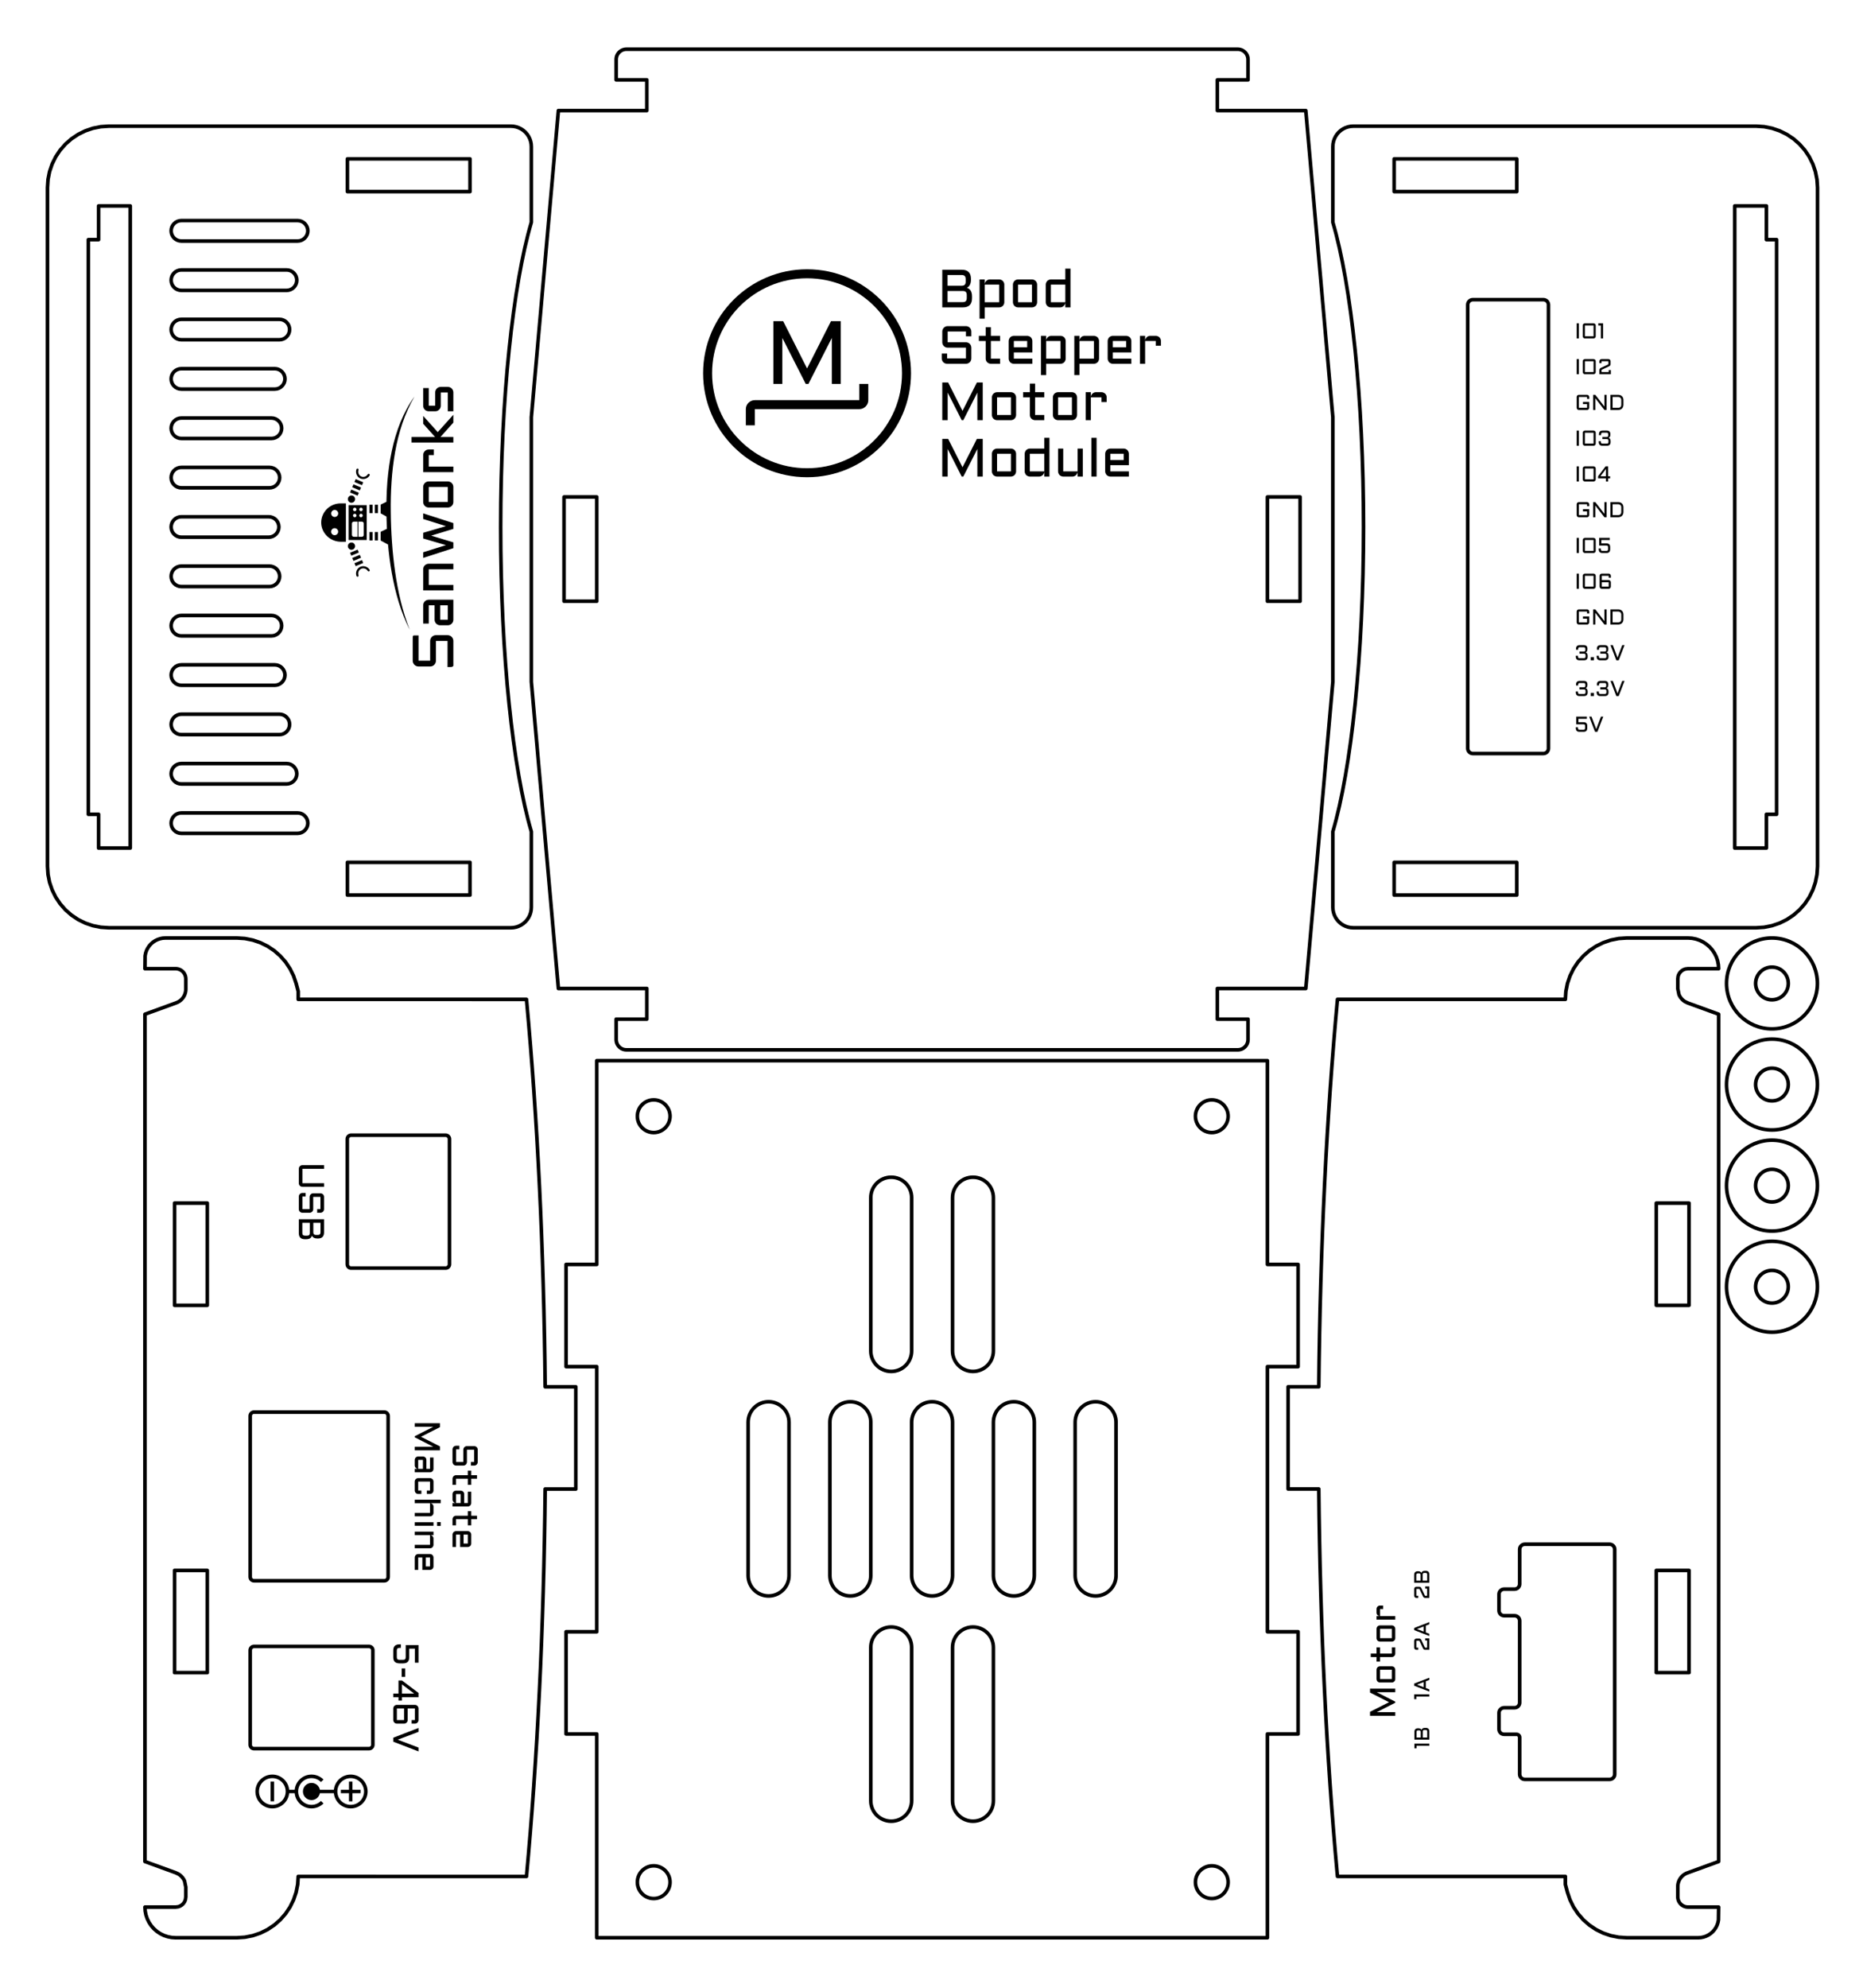 <?xml version="1.0" encoding="UTF-8" standalone="no"?>
<!DOCTYPE svg PUBLIC "-//W3C//DTD SVG 1.1//EN" "http://www.w3.org/Graphics/SVG/1.1/DTD/svg11.dtd">
<svg width="689px" height="735px" version="1.1" xmlns="http://www.w3.org/2000/svg" xmlns:xlink="http://www.w3.org/1999/xlink" xml:space="preserve" xmlns:serif="http://www.serif.com/" style="fill-rule:evenodd;clip-rule:evenodd;stroke-linecap:round;stroke-linejoin:round;">
    <rect id="Artboard1" x="0" y="0" width="688.155" height="734.025" style="fill:none;"/>
    <g id="V1.4">
        <g id="long-side-2" serif:id="long side 2">
            <path d="M494.55,692.76C490.624,650.024 488.21,601.78 487.731,550.524L476.393,550.524L476.393,512.729L487.731,512.729C488.214,461.068 490.662,412.471 494.643,369.486L578.925,369.486L578.923,369.485L579.117,366.525L579.695,363.615L580.649,360.806L581.961,358.146L583.609,355.68L585.565,353.449L587.795,351.494L590.261,349.846L592.922,348.534L595.731,347.58L598.64,347.002L601.6,346.808L624.277,346.808L625.757,346.905L627.212,347.194L628.616,347.671L629.946,348.327L631.18,349.151L632.295,350.129L633.273,351.244L634.097,352.477L634.753,353.807L635.229,355.211L635.518,356.666L635.616,358.146L624.277,358.146L623.297,358.275L622.829,358.434L622.386,358.653L621.975,358.927L621.603,359.253L621.277,359.625L621.002,360.036L620.784,360.479L620.625,360.947L620.496,361.925L620.496,365.538L620.957,367.771L621.21,368.285L621.515,368.771L621.868,369.223L622.264,369.638L622.701,370.01L623.173,370.335L624.204,370.834L635.614,374.987L635.611,688.265L624.044,692.475L623.538,692.689L623.057,692.953L622.605,693.265L622.186,693.621L621.806,694.018L621.469,694.451L621.177,694.917L620.934,695.41L620.743,695.924L620.604,696.456L620.521,696.999L620.494,697.547L620.494,701.327L620.528,701.82L620.625,702.305L620.783,702.773L621.002,703.217L621.277,703.628L621.603,704L621.975,704.326L622.386,704.6L622.829,704.819L623.297,704.978L623.782,705.074L624.275,705.108L635.614,705.108L635.549,709.875L635.357,710.844L635.039,711.781L634.601,712.668L634.052,713.49L633.4,714.233L632.657,714.885L631.835,715.434L630.948,715.872L630.012,716.189L629.042,716.382L628.055,716.447L601.598,716.447L598.638,716.253L595.729,715.674L592.92,714.721L590.26,713.409L587.793,711.761L585.563,709.805L583.607,707.575L581.959,705.108L580.647,702.448L579.694,699.639L578.921,696.73L578.921,693.77L494.643,693.769L494.55,692.76ZM612.557,580.635L624.652,580.635L624.652,618.431L612.557,618.431L612.557,580.635ZM624.652,482.619L612.557,482.619L612.557,444.824L624.652,444.824L624.652,482.619ZM562.025,629.52C562.025,630.021 561.826,630.502 561.472,630.856C561.117,631.211 560.637,631.41 560.135,631.41C558.956,631.41 557.445,631.41 556.266,631.41C555.222,631.41 554.376,632.256 554.376,633.299C554.376,635.04 554.376,637.608 554.376,639.348C554.376,640.391 555.221,641.236 556.264,641.236L560.875,641.236C561.18,641.236 561.473,641.358 561.688,641.573C561.904,641.789 562.025,642.081 562.025,642.386C562.025,645.213 562.025,652.524 562.025,656C562.025,657.044 562.871,657.89 563.915,657.89C570.021,657.89 589.179,657.89 595.285,657.89C596.329,657.89 597.175,657.044 597.175,656C597.175,644.527 597.175,584.323 597.175,572.85C597.175,571.807 596.329,570.961 595.285,570.961C589.179,570.961 570.021,570.961 563.915,570.961C562.871,570.961 562.025,571.807 562.025,572.85C562.025,576.043 562.025,582.47 562.025,585.663C562.025,586.706 561.179,587.552 560.135,587.552C558.956,587.552 557.445,587.552 556.266,587.552C555.222,587.552 554.376,588.398 554.376,589.442C554.376,591.182 554.376,593.749 554.376,595.489C554.376,596.533 555.222,597.379 556.266,597.379C557.445,597.379 558.956,597.379 560.135,597.379C560.637,597.379 561.117,597.578 561.472,597.933C561.826,598.287 562.025,598.768 562.025,599.269C562.025,605.225 562.025,623.564 562.025,629.52Z" style="fill:none;stroke:black;stroke-width:1.33px;"/>
            <g>
                <path d="M523.805,589.996L524.527,589.996L524.527,590.797L523.805,590.797C523.695,590.797 523.592,590.776 523.494,590.734C523.396,590.693 523.312,590.635 523.24,590.563C523.168,590.49 523.111,590.404 523.068,590.307C523.025,590.209 523.004,590.105 523.004,589.996L523.004,587.461C523.004,587.352 523.025,587.248 523.068,587.15C523.111,587.053 523.168,586.968 523.24,586.897C523.312,586.825 523.396,586.768 523.494,586.725C523.592,586.682 523.695,586.66 523.805,586.66L524.828,586.66C524.937,586.66 525.035,586.671 525.121,586.691C525.207,586.712 525.284,586.745 525.353,586.791C525.422,586.837 525.484,586.895 525.539,586.965C525.594,587.035 525.646,587.121 525.695,587.223L526.996,589.996L527.805,589.996L527.805,587.359L527.086,587.359L527.086,586.559L528.605,586.559L528.605,590.797L527.133,590.797C527.023,590.797 526.926,590.786 526.84,590.764C526.754,590.742 526.677,590.708 526.609,590.664C526.542,590.62 526.48,590.562 526.424,590.49C526.368,590.419 526.316,590.335 526.269,590.238L524.965,587.461L523.805,587.461L523.805,589.996Z" style="fill-rule:nonzero;"/>
                <path d="M525.683,581.551C525.72,581.434 525.772,581.327 525.84,581.23C525.907,581.134 525.994,581.052 526.099,580.984C526.205,580.917 526.329,580.865 526.473,580.828C526.616,580.792 526.78,580.773 526.965,580.773L527.246,580.773C528.152,580.773 528.605,581.227 528.605,582.133L528.605,585.199L523.004,585.199L523.004,582.293C523.004,581.387 523.458,580.934 524.367,580.934L524.469,580.934C524.784,580.934 525.041,580.984 525.24,581.084C525.439,581.184 525.587,581.34 525.683,581.551ZM526.164,584.414L527.82,584.414L527.82,582.156C527.82,581.945 527.771,581.793 527.672,581.699C527.573,581.605 527.418,581.559 527.207,581.559L526.773,581.559C526.56,581.559 526.405,581.605 526.308,581.699C526.212,581.793 526.164,581.945 526.164,582.156L526.164,584.414ZM523.789,584.414L525.383,584.414L525.383,582.262C525.375,582.069 525.322,581.93 525.224,581.846C525.127,581.761 524.976,581.719 524.773,581.719L524.406,581.719C524.193,581.719 524.036,581.766 523.937,581.859C523.838,581.953 523.789,582.105 523.789,582.316L523.789,584.414Z" style="fill-rule:nonzero;"/>
                <path d="M523.805,609.184L524.527,609.184L524.527,609.985L523.805,609.985C523.695,609.985 523.592,609.964 523.494,609.923C523.396,609.881 523.312,609.824 523.24,609.751C523.168,609.678 523.111,609.593 523.068,609.495C523.025,609.397 523.004,609.294 523.004,609.184L523.004,606.649C523.004,606.54 523.025,606.436 523.068,606.339C523.111,606.241 523.168,606.156 523.24,606.085C523.312,606.013 523.396,605.956 523.494,605.913C523.592,605.87 523.695,605.848 523.805,605.848L524.828,605.848C524.937,605.848 525.035,605.859 525.121,605.88C525.207,605.901 525.284,605.934 525.353,605.979C525.422,606.025 525.484,606.083 525.539,606.153C525.594,606.223 525.646,606.309 525.695,606.411L526.996,609.184L527.805,609.184L527.805,606.548L527.086,606.548L527.086,605.747L528.605,605.747L528.605,609.985L527.133,609.985C527.023,609.985 526.926,609.974 526.84,609.952C526.754,609.93 526.677,609.897 526.609,609.852C526.542,609.808 526.48,609.75 526.424,609.679C526.368,609.607 526.316,609.523 526.269,609.427L524.965,606.649L523.805,606.649L523.805,609.184Z" style="fill-rule:nonzero;"/>
                <path d="M523.004,601.907L528.605,599.747L528.605,600.548L527.316,601.044L527.316,603.571L528.605,604.067L528.605,604.868L523.004,602.708L523.004,601.907ZM526.516,603.266L526.516,601.352L524.047,602.305L526.516,603.266Z" style="fill-rule:nonzero;"/>
                <path d="M523.004,626.466L528.605,626.466L528.605,627.267L523.805,627.267L523.805,628.228L523.004,628.228L523.004,626.466Z" style="fill-rule:nonzero;"/>
                <path d="M523.004,622.466L528.605,620.306L528.605,621.107L527.316,621.603L527.316,624.13L528.605,624.627L528.605,625.427L523.004,623.267L523.004,622.466ZM526.516,623.826L526.516,621.912L524.047,622.865L526.516,623.826Z" style="fill-rule:nonzero;"/>
                <path d="M523.097,644.686L528.605,644.686L528.605,645.473L523.885,645.473L523.885,646.418L523.097,646.418L523.097,644.686Z" style="fill-rule:nonzero;"/>
                <path d="M525.732,639.604C525.768,639.488 525.819,639.383 525.886,639.289C525.952,639.194 526.038,639.113 526.141,639.047C526.245,638.98 526.367,638.929 526.508,638.893C526.649,638.857 526.81,638.839 526.992,638.839L527.269,638.839C528.16,638.839 528.605,639.285 528.605,640.176L528.605,643.191L523.097,643.191L523.097,640.334C523.097,639.442 523.544,638.997 524.438,638.997L524.538,638.997C524.847,638.997 525.1,639.046 525.296,639.145C525.492,639.243 525.637,639.396 525.732,639.604ZM526.205,642.419L527.833,642.419L527.833,640.199C527.833,639.992 527.785,639.842 527.687,639.75C527.59,639.657 527.438,639.611 527.23,639.611L526.804,639.611C526.594,639.611 526.441,639.657 526.347,639.75C526.252,639.842 526.205,639.992 526.205,640.199L526.205,642.419ZM523.869,642.419L525.436,642.419L525.436,640.303C525.429,640.113 525.377,639.977 525.281,639.894C525.185,639.81 525.037,639.769 524.837,639.769L524.476,639.769C524.266,639.769 524.112,639.815 524.015,639.907C523.918,639.999 523.869,640.149 523.869,640.357L523.869,642.419Z" style="fill-rule:nonzero;"/>
                <path d="M516.019,629.551L509.176,633.034L516.019,633.034L516.019,634.368L506.683,634.368L506.683,632.91L513.714,629.355L506.683,625.794L506.683,624.342L516.019,624.342L516.019,625.67L509.176,625.67L516.019,629.153L516.019,629.551Z" style="fill-rule:nonzero;"/>
                <path d="M514.736,616.074C514.914,616.074 515.081,616.108 515.238,616.175C515.394,616.242 515.529,616.333 515.644,616.448C515.759,616.563 515.851,616.698 515.918,616.852C515.985,617.006 516.019,617.172 516.019,617.35L516.019,620.794C516.019,620.968 515.985,621.133 515.918,621.289C515.851,621.445 515.759,621.581 515.644,621.696C515.529,621.811 515.394,621.902 515.238,621.969C515.081,622.037 514.914,622.07 514.736,622.07L510.368,622.07C510.19,622.07 510.023,622.037 509.866,621.969C509.71,621.902 509.575,621.811 509.46,621.696C509.345,621.581 509.253,621.445 509.186,621.289C509.119,621.133 509.085,620.968 509.085,620.794L509.085,617.35C509.085,617.172 509.119,617.006 509.186,616.852C509.253,616.698 509.345,616.563 509.46,616.448C509.575,616.333 509.71,616.242 509.866,616.175C510.023,616.108 510.19,616.074 510.368,616.074L514.736,616.074ZM510.368,620.794L514.736,620.794L514.736,617.35L510.368,617.35L510.368,620.794Z" style="fill-rule:nonzero;"/>
                <path d="M509.085,614.342L509.085,612.65L506.95,612.65L506.95,611.367L509.085,611.367L509.085,609.088L510.368,609.088L510.368,611.367L514.736,611.367L514.736,609.088L516.019,609.088L516.019,611.367C516.019,611.541 515.985,611.706 515.918,611.862C515.851,612.018 515.759,612.155 515.644,612.272C515.529,612.389 515.394,612.481 515.238,612.549C515.081,612.616 514.914,612.65 514.736,612.65L510.368,612.65L510.368,614.342L509.085,614.342Z" style="fill-rule:nonzero;"/>
                <path d="M514.736,600.957C514.914,600.957 515.081,600.991 515.238,601.058C515.394,601.125 515.529,601.216 515.644,601.331C515.759,601.446 515.851,601.581 515.918,601.735C515.985,601.889 516.019,602.055 516.019,602.233L516.019,605.677C516.019,605.851 515.985,606.015 515.918,606.172C515.851,606.328 515.759,606.464 515.644,606.579C515.529,606.694 515.394,606.785 515.238,606.852C515.081,606.919 514.914,606.953 514.736,606.953L510.368,606.953C510.19,606.953 510.023,606.919 509.866,606.852C509.71,606.785 509.575,606.694 509.46,606.579C509.345,606.464 509.253,606.328 509.186,606.172C509.119,606.015 509.085,605.851 509.085,605.677L509.085,602.233C509.085,602.055 509.119,601.889 509.186,601.735C509.253,601.581 509.345,601.446 509.46,601.331C509.575,601.216 509.71,601.125 509.866,601.058C510.023,600.991 510.19,600.957 510.368,600.957L514.736,600.957ZM510.368,605.677L514.736,605.677L514.736,602.233L510.368,602.233L510.368,605.677Z" style="fill-rule:nonzero;"/>
                <path d="M510.368,597.545L516.019,597.545L516.019,598.821L509.085,598.821L509.085,597.545L510.309,597.545C510.14,597.537 509.98,597.498 509.831,597.428C509.681,597.359 509.551,597.267 509.44,597.152C509.329,597.037 509.243,596.903 509.18,596.751C509.117,596.599 509.085,596.436 509.085,596.263L509.085,594.902C509.085,594.724 509.119,594.558 509.186,594.404C509.253,594.25 509.345,594.114 509.46,593.997C509.575,593.88 509.71,593.788 509.866,593.721C510.023,593.653 510.19,593.62 510.368,593.62L511.54,593.62L511.54,594.902L510.368,594.902L510.368,597.545Z" style="fill-rule:nonzero;"/>
            </g>
        </g>
        <g id="long-side-1" serif:id="long side 1">
            <path d="M194.802,370.504C198.728,413.241 201.142,461.485 201.621,512.741L212.96,512.741L212.96,550.536L201.621,550.536C201.139,602.197 198.69,650.794 194.709,693.779L110.29,693.768L110.291,693.77L110.097,696.73L109.519,699.639L108.565,702.448L107.253,705.108L105.605,707.575L103.649,709.805L101.419,711.761L98.953,713.409L96.292,714.721L93.484,715.674L90.574,716.253L87.614,716.447L64.937,716.447L63.457,716.35L62.002,716.061L60.598,715.584L59.268,714.928L58.035,714.104L56.92,713.126L55.942,712.011L55.118,710.778L54.462,709.447L53.985,708.043L53.696,706.588L53.599,705.108L64.937,705.108L65.917,704.979L66.385,704.821L66.828,704.602L67.239,704.327L67.611,704.001L67.937,703.63L68.212,703.219L68.431,702.775L68.589,702.307L68.718,701.329L68.718,697.716L68.257,695.484L68.004,694.969L67.699,694.484L67.347,694.031L66.95,693.617L66.513,693.245L66.041,692.919L65.01,692.42L53.6,688.267L53.603,374.989L65.17,370.779L65.676,370.565L66.157,370.301L66.61,369.989L67.028,369.633L67.408,369.236L67.745,368.803L68.037,368.338L68.28,367.845L68.472,367.33L68.61,366.799L68.694,366.256L68.72,365.707L68.72,361.928L68.686,361.434L68.59,360.949L68.431,360.481L68.212,360.038L67.937,359.627L67.611,359.255L67.24,358.929L66.828,358.654L66.385,358.435L65.917,358.276L65.432,358.18L64.939,358.146L53.6,358.146L53.665,353.38L53.857,352.41L54.175,351.474L54.613,350.587L55.162,349.765L55.814,349.021L56.557,348.37L57.379,347.82L58.266,347.383L59.203,347.065L60.172,346.872L61.159,346.808L87.616,346.808L90.576,347.002L93.485,347.58L96.294,348.534L98.954,349.846L101.421,351.494L103.651,353.449L105.607,355.68L107.255,358.146L108.567,360.806L109.52,363.615L110.293,366.525L110.293,369.485L194.709,369.496L194.802,370.504ZM76.657,482.619L64.562,482.619L64.562,444.824L76.657,444.824L76.657,482.619ZM64.562,580.635L76.657,580.635L76.657,618.431L64.562,618.431L64.562,580.635ZM136.468,646.521C137.251,646.521 137.885,645.887 137.885,645.104C137.885,639.139 137.885,616.108 137.885,610.143C137.885,609.36 137.251,608.726 136.468,608.726C129.699,608.726 100.716,608.726 93.948,608.726C93.165,608.726 92.531,609.36 92.531,610.143C92.531,616.108 92.531,639.139 92.531,645.104C92.531,645.887 93.165,646.521 93.948,646.521C100.716,646.521 129.699,646.521 136.468,646.521ZM142.137,584.465C142.513,584.465 142.873,584.316 143.139,584.05C143.405,583.784 143.554,583.423 143.554,583.048C143.554,574.686 143.554,531.881 143.554,523.52C143.554,523.144 143.405,522.784 143.139,522.518C142.873,522.252 142.513,522.103 142.137,522.103C134.809,522.103 101.276,522.103 93.948,522.103C93.572,522.103 93.212,522.252 92.946,522.518C92.68,522.784 92.531,523.144 92.531,523.52C92.531,531.881 92.531,574.686 92.531,583.048C92.531,583.423 92.68,583.784 92.946,584.05C93.212,584.316 93.572,584.465 93.948,584.465C101.276,584.465 134.809,584.465 142.137,584.465ZM164.814,468.856C165.19,468.856 165.551,468.706 165.816,468.441C166.082,468.175 166.232,467.814 166.232,467.438C166.232,460.293 166.232,428.284 166.232,421.139C166.232,420.763 166.082,420.403 165.816,420.137C165.551,419.871 165.19,419.722 164.814,419.722C158.849,419.722 135.819,419.722 129.854,419.722C129.478,419.722 129.117,419.871 128.851,420.137C128.586,420.403 128.436,420.763 128.436,421.139C128.436,428.284 128.436,460.293 128.436,467.438C128.436,467.814 128.586,468.175 128.851,468.441C129.117,468.706 129.478,468.856 129.854,468.856C135.819,468.856 158.849,468.856 164.814,468.856Z" style="fill:none;stroke:black;stroke-width:1.33px;"/>
            <g>
                <path d="M123.469,661.729C123.79,658.574 126.459,656.108 129.698,656.108C133.154,656.108 135.96,658.914 135.96,662.37C135.96,665.826 133.154,668.632 129.698,668.632C126.459,668.632 123.79,666.166 123.469,663.011L118.316,663.011C118.019,664.455 116.739,665.543 115.208,665.543C113.457,665.543 112.035,664.121 112.035,662.37C112.035,660.619 113.457,659.197 115.208,659.197C116.739,659.197 118.019,660.285 118.316,661.729L123.469,661.729ZM106.947,663.011C106.626,666.166 103.957,668.632 100.718,668.632C97.262,668.632 94.456,665.826 94.456,662.37C94.456,658.914 97.262,656.108 100.718,656.108C103.957,656.108 106.626,658.574 106.947,661.729L108.979,661.729C109.3,658.574 111.968,656.108 115.208,656.108C116.936,656.108 118.501,656.81 119.635,657.943L118.7,658.878C117.806,657.984 116.571,657.431 115.208,657.431C112.482,657.431 110.269,659.644 110.269,662.37C110.269,665.096 112.482,667.309 115.208,667.309C116.571,667.309 117.806,666.755 118.7,665.861L119.635,666.797C118.501,667.93 116.936,668.632 115.208,668.632C111.968,668.632 109.3,666.166 108.979,663.011L106.947,663.011ZM129.698,657.431C132.424,657.431 134.637,659.644 134.637,662.37C134.637,665.096 132.424,667.309 129.698,667.309C126.972,667.309 124.759,665.096 124.759,662.37C124.759,659.644 126.972,657.431 129.698,657.431ZM100.718,657.431C103.444,657.431 105.657,659.644 105.657,662.37C105.657,665.096 103.444,667.309 100.718,667.309C97.992,667.309 95.779,665.096 95.779,662.37C95.779,659.644 97.992,657.431 100.718,657.431ZM130.336,658.727L130.336,661.729L133.338,661.729L133.338,663.011L130.336,663.011L130.336,666.012L129.06,666.012L129.06,663.011L126.059,663.011L126.059,661.729L129.06,661.729L129.06,658.727L130.336,658.727ZM100.076,666.006L100.076,658.727L101.359,658.727L101.359,666.006L100.076,666.006Z"/>
                <path d="M119.841,430.799L119.841,432.134L111.839,432.134L111.839,437.466L119.841,437.466L119.841,438.801L111.839,438.801C111.657,438.801 111.485,438.766 111.322,438.696C111.159,438.627 111.017,438.531 110.895,438.41C110.774,438.288 110.678,438.146 110.609,437.983C110.539,437.821 110.505,437.648 110.505,437.466L110.505,432.134C110.505,431.952 110.539,431.779 110.609,431.616C110.678,431.454 110.774,431.311 110.895,431.19C111.017,431.068 111.159,430.973 111.322,430.903C111.485,430.834 111.657,430.799 111.839,430.799L119.841,430.799Z" style="fill-rule:nonzero;"/>
                <path d="M114.502,442.531C114.502,442.349 114.538,442.176 114.61,442.013C114.681,441.851 114.777,441.709 114.896,441.587C115.015,441.465 115.156,441.37 115.319,441.301C115.482,441.231 115.655,441.196 115.837,441.196L118.506,441.196C118.688,441.196 118.861,441.231 119.024,441.301C119.186,441.37 119.327,441.465 119.447,441.587C119.566,441.709 119.662,441.851 119.733,442.013C119.805,442.176 119.841,442.349 119.841,442.531L119.841,447.062C119.841,447.245 119.805,447.417 119.733,447.58C119.662,447.743 119.566,447.885 119.447,448.006C119.327,448.128 119.186,448.223 119.024,448.293C118.861,448.362 118.688,448.397 118.506,448.397L117.302,448.397L117.302,447.062L118.506,447.062L118.506,442.531L115.837,442.531L115.837,447.062C115.837,447.245 115.802,447.417 115.733,447.58C115.663,447.743 115.568,447.885 115.446,448.006C115.325,448.128 115.183,448.223 115.02,448.293C114.857,448.362 114.684,448.397 114.502,448.397L111.839,448.397C111.657,448.397 111.485,448.362 111.322,448.293C111.159,448.223 111.017,448.128 110.895,448.006C110.774,447.885 110.678,447.743 110.609,447.58C110.539,447.417 110.505,447.245 110.505,447.062L110.505,442.401C110.505,442.219 110.539,442.046 110.609,441.883C110.678,441.72 110.774,441.578 110.895,441.457C111.017,441.335 111.159,441.24 111.322,441.17C111.485,441.101 111.657,441.066 111.839,441.066L113.037,441.066L113.037,442.401L111.839,442.401L111.839,447.062L114.502,447.062L114.502,442.531Z" style="fill-rule:nonzero;"/>
                <path d="M115.375,456.88C115.314,457.075 115.227,457.253 115.114,457.414C115.001,457.574 114.857,457.711 114.681,457.824C114.505,457.937 114.298,458.024 114.059,458.084C113.821,458.145 113.547,458.176 113.239,458.176L112.77,458.176C111.26,458.176 110.505,457.42 110.505,455.91L110.505,450.799L119.841,450.799L119.841,455.643C119.841,457.153 119.083,457.909 117.569,457.909L117.399,457.909C116.874,457.909 116.446,457.825 116.113,457.658C115.781,457.491 115.535,457.232 115.375,456.88ZM114.574,452.108L111.813,452.108L111.813,455.871C111.813,456.222 111.896,456.476 112.061,456.633C112.226,456.789 112.484,456.867 112.835,456.867L113.558,456.867C113.914,456.867 114.172,456.789 114.333,456.633C114.493,456.476 114.574,456.222 114.574,455.871L114.574,452.108ZM118.532,452.108L115.876,452.108L115.876,455.695C115.889,456.016 115.977,456.247 116.14,456.388C116.302,456.53 116.553,456.6 116.891,456.6L117.503,456.6C117.859,456.6 118.12,456.522 118.285,456.366C118.45,456.209 118.532,455.956 118.532,455.604L118.532,452.108Z" style="fill-rule:nonzero;"/>
                <path d="M147.709,615.003C146.949,614.99 146.382,614.799 146.006,614.43C145.631,614.061 145.443,613.497 145.443,612.737L145.443,610.231C145.443,608.716 146.199,607.959 147.709,607.959L148.269,607.959L148.269,609.267L147.774,609.267C147.423,609.267 147.164,609.346 146.999,609.502C146.834,609.658 146.752,609.914 146.752,610.27L146.752,612.692C146.752,613.048 146.834,613.304 146.999,613.46C147.164,613.616 147.423,613.695 147.774,613.695L149.031,613.695C149.382,613.695 149.639,613.616 149.802,613.46C149.965,613.304 150.046,613.048 150.046,612.692L150.046,608.226L154.779,608.226L154.779,614.762L153.445,614.762L153.445,609.56L151.348,609.56L151.348,612.737C151.348,613.501 151.163,614.07 150.792,614.443C150.421,614.816 149.851,615.003 149.083,615.003L147.709,615.003Z" style="fill-rule:nonzero;"/>
                <path d="M149.844,616.872L149.844,619.99L148.562,619.99L148.562,616.872L149.844,616.872Z" style="fill-rule:nonzero;"/>
                <path d="M148.659,621.325L154.779,625.928L154.779,627.497L148.659,627.497L148.659,628.753L147.377,628.753L147.377,627.497L145.443,627.497L145.443,626.162L147.377,626.162L147.377,621.325L148.659,621.325ZM148.659,626.162L153.165,626.162L148.659,622.777L148.659,626.162Z" style="fill-rule:nonzero;"/>
                <path d="M153.445,630.348C153.627,630.348 153.799,630.383 153.962,630.452C154.125,630.522 154.266,630.617 154.385,630.739C154.505,630.86 154.6,631.002 154.672,631.165C154.743,631.328 154.779,631.501 154.779,631.683L154.779,635.947C154.779,636.129 154.743,636.302 154.672,636.465C154.6,636.627 154.505,636.77 154.385,636.891C154.266,637.013 154.125,637.108 153.962,637.178C153.799,637.247 153.627,637.282 153.445,637.282L152.24,637.282L152.24,635.947L153.445,635.947L153.445,631.683L150.775,631.683L150.775,635.947C150.775,636.129 150.741,636.302 150.671,636.465C150.602,636.627 150.506,636.77 150.385,636.891C150.263,637.013 150.121,637.108 149.958,637.178C149.796,637.247 149.623,637.282 149.441,637.282L146.778,637.282C146.596,637.282 146.423,637.247 146.26,637.178C146.098,637.108 145.956,637.013 145.834,636.891C145.712,636.77 145.617,636.627 145.548,636.465C145.478,636.302 145.443,636.129 145.443,635.947L145.443,631.683C145.443,631.501 145.478,631.328 145.548,631.165C145.617,631.002 145.712,630.86 145.834,630.739C145.956,630.617 146.098,630.522 146.26,630.452C146.423,630.383 146.596,630.348 146.778,630.348L153.445,630.348ZM149.441,631.683L146.778,631.683L146.778,635.947L149.441,635.947L149.441,631.683Z" style="fill-rule:nonzero;"/>
                <path d="M145.443,642.484L154.779,638.883L154.779,640.316L147.097,643.219L154.779,646.129L154.779,647.555L145.443,643.955L145.443,642.484Z" style="fill-rule:nonzero;"/>
                <g transform="matrix(8.16431e-17,1.333,-1.333,8.16431e-17,1114,130.87)">
                    <g transform="matrix(10,0,0,10,302.029,710.162)">
                        <path d="M0.19,-0.3C0.176,-0.3 0.163,-0.302 0.151,-0.308C0.139,-0.313 0.128,-0.32 0.119,-0.329C0.11,-0.338 0.103,-0.349 0.098,-0.361C0.092,-0.373 0.09,-0.386 0.09,-0.4L0.09,-0.6C0.09,-0.614 0.092,-0.627 0.098,-0.639C0.103,-0.651 0.11,-0.662 0.119,-0.671C0.128,-0.68 0.139,-0.687 0.151,-0.692C0.163,-0.698 0.176,-0.7 0.19,-0.7L0.53,-0.7C0.543,-0.7 0.556,-0.698 0.569,-0.692C0.581,-0.687 0.591,-0.68 0.601,-0.671C0.61,-0.662 0.617,-0.651 0.622,-0.639C0.627,-0.627 0.63,-0.614 0.63,-0.6L0.63,-0.51L0.53,-0.51L0.53,-0.6L0.19,-0.6L0.19,-0.4L0.53,-0.4C0.543,-0.4 0.556,-0.397 0.569,-0.392C0.581,-0.387 0.591,-0.38 0.601,-0.371C0.61,-0.361 0.617,-0.351 0.622,-0.339C0.627,-0.326 0.63,-0.313 0.63,-0.3L0.63,-0.1C0.63,-0.086 0.627,-0.073 0.622,-0.061C0.617,-0.049 0.61,-0.038 0.601,-0.029C0.591,-0.02 0.581,-0.013 0.569,-0.008C0.556,-0.003 0.543,-0 0.53,-0L0.18,-0C0.167,-0 0.154,-0.003 0.141,-0.008C0.129,-0.013 0.118,-0.02 0.109,-0.029C0.1,-0.038 0.093,-0.049 0.088,-0.061C0.083,-0.073 0.08,-0.086 0.08,-0.1L0.08,-0.19L0.18,-0.19L0.18,-0.1L0.53,-0.1L0.53,-0.3L0.19,-0.3Z" style="fill-rule:nonzero;"/>
                    </g>
                    <g transform="matrix(10,0,0,10,309.231,710.162)">
                        <path d="M0.05,-0.52L0.177,-0.52L0.177,-0.68L0.273,-0.68L0.273,-0.52L0.444,-0.52L0.444,-0.424L0.273,-0.424L0.273,-0.096L0.444,-0.096L0.444,-0L0.273,-0C0.26,-0 0.248,-0.003 0.236,-0.008C0.224,-0.013 0.214,-0.019 0.205,-0.028C0.196,-0.037 0.189,-0.047 0.184,-0.059C0.179,-0.07 0.177,-0.083 0.177,-0.096L0.177,-0.424L0.05,-0.424L0.05,-0.52Z" style="fill-rule:nonzero;"/>
                    </g>
                    <g transform="matrix(10,0,0,10,314.471,710.162)">
                        <path d="M0.08,-0.227C0.08,-0.24 0.083,-0.253 0.088,-0.264C0.093,-0.276 0.1,-0.286 0.108,-0.295C0.117,-0.304 0.127,-0.311 0.139,-0.316C0.15,-0.321 0.163,-0.323 0.176,-0.323L0.424,-0.323L0.424,-0.424L0.11,-0.424L0.11,-0.52L0.424,-0.52C0.437,-0.52 0.45,-0.517 0.461,-0.512C0.473,-0.507 0.483,-0.501 0.492,-0.492C0.501,-0.483 0.507,-0.473 0.512,-0.461C0.517,-0.45 0.52,-0.437 0.52,-0.424L0.52,-0L0.424,-0L0.424,-0.088C0.423,-0.076 0.42,-0.064 0.414,-0.054C0.409,-0.043 0.401,-0.034 0.393,-0.026C0.384,-0.018 0.374,-0.011 0.363,-0.007C0.352,-0.002 0.34,-0 0.328,-0L0.176,-0C0.163,-0 0.15,-0.003 0.139,-0.008C0.127,-0.013 0.117,-0.019 0.108,-0.028C0.1,-0.037 0.093,-0.047 0.088,-0.059C0.083,-0.07 0.08,-0.083 0.08,-0.096L0.08,-0.227ZM0.176,-0.096L0.424,-0.096L0.424,-0.227L0.176,-0.227L0.176,-0.096Z" style="fill-rule:nonzero;"/>
                    </g>
                    <g transform="matrix(10,0,0,10,320.472,710.162)">
                        <path d="M0.05,-0.52L0.177,-0.52L0.177,-0.68L0.273,-0.68L0.273,-0.52L0.444,-0.52L0.444,-0.424L0.273,-0.424L0.273,-0.096L0.444,-0.096L0.444,-0L0.273,-0C0.26,-0 0.248,-0.003 0.236,-0.008C0.224,-0.013 0.214,-0.019 0.205,-0.028C0.196,-0.037 0.189,-0.047 0.184,-0.059C0.179,-0.07 0.177,-0.083 0.177,-0.096L0.177,-0.424L0.05,-0.424L0.05,-0.52Z" style="fill-rule:nonzero;"/>
                    </g>
                    <g transform="matrix(10,0,0,10,325.711,710.162)">
                        <path d="M0.52,-0.211L0.176,-0.211L0.176,-0.096L0.52,-0.096L0.52,-0L0.176,-0C0.163,-0 0.15,-0.003 0.139,-0.008C0.127,-0.013 0.117,-0.019 0.108,-0.028C0.1,-0.037 0.093,-0.047 0.088,-0.059C0.083,-0.07 0.08,-0.083 0.08,-0.096L0.08,-0.424C0.08,-0.437 0.083,-0.45 0.088,-0.461C0.093,-0.473 0.1,-0.483 0.108,-0.492C0.117,-0.501 0.127,-0.507 0.139,-0.512C0.15,-0.517 0.163,-0.52 0.176,-0.52L0.424,-0.52C0.437,-0.52 0.45,-0.517 0.461,-0.512C0.473,-0.507 0.483,-0.501 0.492,-0.492C0.501,-0.483 0.507,-0.473 0.512,-0.461C0.517,-0.45 0.52,-0.437 0.52,-0.424L0.52,-0.211ZM0.176,-0.424L0.176,-0.307L0.424,-0.307L0.424,-0.424L0.176,-0.424Z" style="fill-rule:nonzero;"/>
                    </g>
                    <g transform="matrix(10,0,0,10,295.677,720.641)">
                        <path d="M0.451,-0L0.19,-0.513L0.19,-0L0.09,-0L0.09,-0.7L0.199,-0.7L0.466,-0.173L0.733,-0.7L0.842,-0.7L0.842,-0L0.742,-0L0.742,-0.513L0.481,-0L0.451,-0Z" style="fill-rule:nonzero;"/>
                    </g>
                    <g transform="matrix(10,0,0,10,304.998,720.641)">
                        <path d="M0.08,-0.227C0.08,-0.24 0.083,-0.253 0.088,-0.264C0.093,-0.276 0.1,-0.286 0.108,-0.295C0.117,-0.304 0.127,-0.311 0.139,-0.316C0.15,-0.321 0.163,-0.323 0.176,-0.323L0.424,-0.323L0.424,-0.424L0.11,-0.424L0.11,-0.52L0.424,-0.52C0.437,-0.52 0.45,-0.517 0.461,-0.512C0.473,-0.507 0.483,-0.501 0.492,-0.492C0.501,-0.483 0.507,-0.473 0.512,-0.461C0.517,-0.45 0.52,-0.437 0.52,-0.424L0.52,-0L0.424,-0L0.424,-0.088C0.423,-0.076 0.42,-0.064 0.414,-0.054C0.409,-0.043 0.401,-0.034 0.393,-0.026C0.384,-0.018 0.374,-0.011 0.363,-0.007C0.352,-0.002 0.34,-0 0.328,-0L0.176,-0C0.163,-0 0.15,-0.003 0.139,-0.008C0.127,-0.013 0.117,-0.019 0.108,-0.028C0.1,-0.037 0.093,-0.047 0.088,-0.059C0.083,-0.07 0.08,-0.083 0.08,-0.096L0.08,-0.227ZM0.176,-0.096L0.424,-0.096L0.424,-0.227L0.176,-0.227L0.176,-0.096Z" style="fill-rule:nonzero;"/>
                    </g>
                    <g transform="matrix(10,0,0,10,310.999,720.641)">
                        <path d="M0.176,-0.424L0.176,-0.096L0.424,-0.096L0.424,-0.184L0.52,-0.184L0.52,-0.096C0.52,-0.083 0.517,-0.07 0.512,-0.059C0.507,-0.047 0.501,-0.037 0.492,-0.028C0.483,-0.019 0.473,-0.013 0.461,-0.008C0.45,-0.003 0.437,-0 0.424,-0L0.176,-0C0.163,-0 0.15,-0.003 0.139,-0.008C0.127,-0.013 0.117,-0.019 0.108,-0.028C0.1,-0.037 0.093,-0.047 0.088,-0.059C0.083,-0.07 0.08,-0.083 0.08,-0.096L0.08,-0.424C0.08,-0.437 0.083,-0.45 0.088,-0.461C0.093,-0.473 0.1,-0.483 0.108,-0.492C0.117,-0.501 0.127,-0.507 0.139,-0.512C0.15,-0.517 0.163,-0.52 0.176,-0.52L0.424,-0.52C0.437,-0.52 0.45,-0.517 0.461,-0.512C0.473,-0.507 0.483,-0.501 0.492,-0.492C0.501,-0.483 0.507,-0.473 0.512,-0.461C0.517,-0.45 0.52,-0.437 0.52,-0.424L0.52,-0.336L0.424,-0.336L0.424,-0.424L0.176,-0.424Z" style="fill-rule:nonzero;"/>
                    </g>
                    <g transform="matrix(10,0,0,10,317,720.641)">
                        <path d="M0.54,-0L0.444,-0L0.444,-0.424L0.176,-0.424L0.176,-0L0.08,-0L0.08,-0.72L0.176,-0.72L0.176,-0.428C0.176,-0.441 0.179,-0.453 0.185,-0.464C0.19,-0.475 0.197,-0.485 0.205,-0.493C0.214,-0.502 0.224,-0.508 0.235,-0.513C0.247,-0.518 0.259,-0.52 0.272,-0.52L0.444,-0.52C0.457,-0.52 0.47,-0.517 0.481,-0.512C0.493,-0.507 0.503,-0.501 0.512,-0.492C0.521,-0.483 0.527,-0.473 0.532,-0.461C0.538,-0.45 0.54,-0.437 0.54,-0.424L0.54,-0Z" style="fill-rule:nonzero;"/>
                    </g>
                    <g transform="matrix(10,0,0,10,323.201,720.641)">
                        <path d="M0.181,-0.52L0.181,-0L0.085,-0L0.085,-0.52L0.181,-0.52ZM0.08,-0.72L0.186,-0.72L0.186,-0.62L0.08,-0.62L0.08,-0.72Z" style="fill-rule:nonzero;"/>
                    </g>
                    <g transform="matrix(10,0,0,10,325.862,720.641)">
                        <path d="M0.54,-0L0.444,-0L0.444,-0.424L0.176,-0.424L0.176,-0L0.08,-0L0.08,-0.52L0.176,-0.52L0.176,-0.428C0.176,-0.441 0.179,-0.453 0.185,-0.464C0.19,-0.475 0.197,-0.485 0.205,-0.493C0.214,-0.502 0.224,-0.508 0.235,-0.513C0.247,-0.518 0.259,-0.52 0.272,-0.52L0.444,-0.52C0.457,-0.52 0.47,-0.517 0.481,-0.512C0.493,-0.507 0.503,-0.501 0.512,-0.492C0.521,-0.483 0.527,-0.473 0.532,-0.461C0.538,-0.45 0.54,-0.437 0.54,-0.424L0.54,-0Z" style="fill-rule:nonzero;"/>
                    </g>
                    <g transform="matrix(10,0,0,10,332.063,720.641)">
                        <path d="M0.52,-0.211L0.176,-0.211L0.176,-0.096L0.52,-0.096L0.52,-0L0.176,-0C0.163,-0 0.15,-0.003 0.139,-0.008C0.127,-0.013 0.117,-0.019 0.108,-0.028C0.1,-0.037 0.093,-0.047 0.088,-0.059C0.083,-0.07 0.08,-0.083 0.08,-0.096L0.08,-0.424C0.08,-0.437 0.083,-0.45 0.088,-0.461C0.093,-0.473 0.1,-0.483 0.108,-0.492C0.117,-0.501 0.127,-0.507 0.139,-0.512C0.15,-0.517 0.163,-0.52 0.176,-0.52L0.424,-0.52C0.437,-0.52 0.45,-0.517 0.461,-0.512C0.473,-0.507 0.483,-0.501 0.492,-0.492C0.501,-0.483 0.507,-0.473 0.512,-0.461C0.517,-0.45 0.52,-0.437 0.52,-0.424L0.52,-0.211ZM0.176,-0.424L0.176,-0.307L0.424,-0.307L0.424,-0.424L0.176,-0.424Z" style="fill-rule:nonzero;"/>
                    </g>
                </g>
            </g>
        </g>
        <g id="short-side-2" serif:id="short side 2">
            <path id="short-side-21" serif:id="short side 2" d="M492.929,82.194L492.929,54.209L492.993,53.222L493.186,52.253L493.504,51.316L493.941,50.43L494.49,49.607L495.142,48.864L495.886,48.212L496.708,47.663L497.595,47.225L498.531,46.908L499.501,46.715L500.487,46.65L649.495,46.65L652.455,46.844L655.364,47.423L658.173,48.376L660.834,49.688L663.3,51.336L665.53,53.292L667.486,55.522L669.134,57.989L670.446,60.649L671.4,63.458L671.978,66.367L672.172,69.327L672.172,320.351L671.978,323.311L671.399,326.22L670.446,329.029L669.134,331.69L667.486,334.156L665.53,336.386L663.3,338.342L660.834,339.99L658.173,341.302L655.364,342.255L652.455,342.834L649.495,343.028L500.487,343.028L499.501,342.963L498.531,342.771L497.595,342.453L496.708,342.016L495.886,341.466L495.142,340.814L494.49,340.071L493.941,339.249L493.504,338.362L493.186,337.426L492.993,336.456L492.928,335.469L492.928,307.485C499.735,284.305 504.28,242.508 504.28,194.839C504.28,147.17 499.735,105.374 492.929,82.194ZM560.96,70.839L515.606,70.839L515.606,58.745L560.96,58.745L560.96,70.839ZM515.606,318.839L560.96,318.839L560.96,330.934L515.606,330.934L515.606,318.839ZM544.708,278.604C544.207,278.604 543.726,278.405 543.372,278.051C543.017,277.696 542.818,277.216 542.818,276.714C542.818,259.488 542.818,129.909 542.818,112.683C542.818,112.182 543.017,111.701 543.372,111.347C543.726,110.992 544.207,110.793 544.708,110.793C550.083,110.793 565.412,110.793 570.787,110.793C571.288,110.793 571.769,110.992 572.123,111.347C572.477,111.701 572.676,112.182 572.676,112.683C572.676,129.909 572.676,259.488 572.676,276.714C572.676,277.216 572.477,277.696 572.123,278.051C571.769,278.405 571.288,278.604 570.787,278.604C565.412,278.604 550.083,278.604 544.708,278.604ZM653.275,313.548L653.275,301.075L657.054,301.075L657.054,88.603L653.275,88.603L653.275,76.13L641.558,76.13L641.558,313.548L653.275,313.548Z" style="fill:none;stroke:black;stroke-width:1.33px;"/>
            <g>
                <path d="M587.018,269.211C587.01,269.667 586.896,270.007 586.674,270.233C586.453,270.458 586.115,270.571 585.659,270.571L584.155,270.571C583.246,270.571 582.792,270.117 582.792,269.211L582.792,268.875L583.577,268.875L583.577,269.172C583.577,269.383 583.624,269.538 583.717,269.637C583.811,269.736 583.965,269.785 584.178,269.785L585.631,269.785C585.845,269.785 585.999,269.736 586.092,269.637C586.186,269.538 586.233,269.383 586.233,269.172L586.233,268.418C586.233,268.207 586.186,268.053 586.092,267.955C585.999,267.858 585.845,267.809 585.631,267.809L582.952,267.809L582.952,264.969L586.874,264.969L586.874,265.77L583.753,265.77L583.753,267.028L585.659,267.028C586.117,267.028 586.458,267.139 586.682,267.362C586.906,267.584 587.018,267.926 587.018,268.387L587.018,269.211Z" style="fill-rule:nonzero;"/>
                <path d="M589.897,270.571L587.737,264.969L588.596,264.969L590.339,269.578L592.085,264.969L592.94,264.969L590.78,270.571L589.897,270.571Z" style="fill-rule:nonzero;"/>
                <path d="M582.792,255.653L583.577,255.653L583.577,255.95C583.577,256.161 583.624,256.316 583.717,256.415C583.811,256.514 583.965,256.564 584.178,256.564L585.792,256.564C586.005,256.564 586.159,256.514 586.253,256.415C586.346,256.316 586.393,256.161 586.393,255.95L586.393,255.517C586.393,255.303 586.346,255.148 586.253,255.052C586.159,254.956 586.005,254.907 585.792,254.907L584.135,254.907L584.135,254.126L585.768,254.126C585.964,254.118 586.103,254.066 586.188,253.968C586.273,253.87 586.315,253.72 586.315,253.517L586.315,253.15C586.315,252.936 586.268,252.78 586.172,252.681C586.077,252.582 585.924,252.532 585.714,252.532L584.256,252.532C584.046,252.532 583.893,252.582 583.799,252.681C583.706,252.78 583.659,252.936 583.659,253.15L583.659,253.446L582.874,253.446L582.874,253.111C582.874,252.202 583.327,251.747 584.233,251.747L585.737,251.747C586.198,251.747 586.54,251.859 586.762,252.083C586.985,252.307 587.096,252.65 587.096,253.111L587.096,253.212C587.096,253.527 587.041,253.787 586.93,253.991C586.82,254.196 586.659,254.347 586.448,254.446C586.685,254.517 586.866,254.657 586.991,254.868C587.116,255.079 587.178,255.359 587.178,255.708L587.178,255.989C587.178,256.896 586.725,257.349 585.819,257.349L584.155,257.349C583.246,257.349 582.792,256.896 582.792,255.989L582.792,255.653Z" style="fill-rule:nonzero;"/>
                <rect x="588.299" y="256.181" width="1.168" height="1.168" style="fill-rule:nonzero;"/>
                <path d="M590.506,255.653L591.292,255.653L591.292,255.95C591.292,256.161 591.339,256.316 591.432,256.415C591.526,256.514 591.68,256.564 591.893,256.564L593.506,256.564C593.72,256.564 593.874,256.514 593.967,256.415C594.061,256.316 594.108,256.161 594.108,255.95L594.108,255.517C594.108,255.303 594.061,255.148 593.967,255.052C593.874,254.956 593.72,254.907 593.506,254.907L591.85,254.907L591.85,254.126L593.483,254.126C593.678,254.118 593.818,254.066 593.903,253.968C593.988,253.87 594.03,253.72 594.03,253.517L594.03,253.15C594.03,252.936 593.982,252.78 593.887,252.681C593.792,252.582 593.639,252.532 593.428,252.532L591.971,252.532C591.76,252.532 591.608,252.582 591.514,252.681C591.421,252.78 591.374,252.936 591.374,253.15L591.374,253.446L590.589,253.446L590.589,253.111C590.589,252.202 591.042,251.747 591.948,251.747L593.452,251.747C593.913,251.747 594.255,251.859 594.477,252.083C594.7,252.307 594.811,252.65 594.811,253.111L594.811,253.212C594.811,253.527 594.756,253.787 594.645,253.991C594.534,254.196 594.374,254.347 594.163,254.446C594.4,254.517 594.581,254.657 594.706,254.868C594.831,255.079 594.893,255.359 594.893,255.708L594.893,255.989C594.893,256.896 594.44,257.349 593.534,257.349L591.87,257.349C590.961,257.349 590.506,256.896 590.506,255.989L590.506,255.653Z" style="fill-rule:nonzero;"/>
                <path d="M597.772,257.349L595.612,251.747L596.471,251.747L598.214,256.357L599.96,251.747L600.815,251.747L598.655,257.349L597.772,257.349Z" style="fill-rule:nonzero;"/>
                <path d="M582.792,242.432L583.577,242.432L583.577,242.729C583.577,242.939 583.624,243.094 583.717,243.193C583.811,243.292 583.965,243.342 584.178,243.342L585.792,243.342C586.005,243.342 586.159,243.292 586.253,243.193C586.346,243.094 586.393,242.939 586.393,242.729L586.393,242.295C586.393,242.081 586.346,241.926 586.253,241.83C586.159,241.734 586.005,241.686 585.792,241.686L584.135,241.686L584.135,240.904L585.768,240.904C585.964,240.897 586.103,240.844 586.188,240.746C586.273,240.648 586.315,240.498 586.315,240.295L586.315,239.928C586.315,239.714 586.268,239.558 586.172,239.459C586.077,239.36 585.924,239.311 585.714,239.311L584.256,239.311C584.046,239.311 583.893,239.36 583.799,239.459C583.706,239.558 583.659,239.714 583.659,239.928L583.659,240.225L582.874,240.225L582.874,239.889C582.874,238.98 583.327,238.525 584.233,238.525L585.737,238.525C586.198,238.525 586.54,238.637 586.762,238.861C586.985,239.085 587.096,239.428 587.096,239.889L587.096,239.99C587.096,240.305 587.041,240.565 586.93,240.77C586.82,240.974 586.659,241.126 586.448,241.225C586.685,241.295 586.866,241.436 586.991,241.647C587.116,241.857 587.178,242.137 587.178,242.486L587.178,242.768C587.178,243.674 586.725,244.127 585.819,244.127L584.155,244.127C583.246,244.127 582.792,243.674 582.792,242.768L582.792,242.432Z" style="fill-rule:nonzero;"/>
                <rect x="588.299" y="242.959" width="1.168" height="1.168" style="fill-rule:nonzero;"/>
                <path d="M590.506,242.432L591.292,242.432L591.292,242.729C591.292,242.939 591.339,243.094 591.432,243.193C591.526,243.292 591.68,243.342 591.893,243.342L593.506,243.342C593.72,243.342 593.874,243.292 593.967,243.193C594.061,243.094 594.108,242.939 594.108,242.729L594.108,242.295C594.108,242.081 594.061,241.926 593.967,241.83C593.874,241.734 593.72,241.686 593.506,241.686L591.85,241.686L591.85,240.904L593.483,240.904C593.678,240.897 593.818,240.844 593.903,240.746C593.988,240.648 594.03,240.498 594.03,240.295L594.03,239.928C594.03,239.714 593.982,239.558 593.887,239.459C593.792,239.36 593.639,239.311 593.428,239.311L591.971,239.311C591.76,239.311 591.608,239.36 591.514,239.459C591.421,239.558 591.374,239.714 591.374,239.928L591.374,240.225L590.589,240.225L590.589,239.889C590.589,238.98 591.042,238.525 591.948,238.525L593.452,238.525C593.913,238.525 594.255,238.637 594.477,238.861C594.7,239.085 594.811,239.428 594.811,239.889L594.811,239.99C594.811,240.305 594.756,240.565 594.645,240.77C594.534,240.974 594.374,241.126 594.163,241.225C594.4,241.295 594.581,241.436 594.706,241.647C594.831,241.857 594.893,242.137 594.893,242.486L594.893,242.768C594.893,243.674 594.44,244.127 593.534,244.127L591.87,244.127C590.961,244.127 590.506,243.674 590.506,242.768L590.506,242.432Z" style="fill-rule:nonzero;"/>
                <path d="M597.772,244.127L595.612,238.525L596.471,238.525L598.214,243.135L599.96,238.525L600.815,238.525L598.655,244.127L597.772,244.127Z" style="fill-rule:nonzero;"/>
                <path d="M583.112,226.104C583.112,225.995 583.133,225.891 583.174,225.794C583.216,225.696 583.273,225.612 583.346,225.54C583.419,225.468 583.505,225.411 583.602,225.368C583.7,225.325 583.803,225.304 583.913,225.304L586.952,225.304C587.061,225.304 587.165,225.325 587.262,225.368C587.36,225.411 587.445,225.468 587.518,225.54C587.591,225.612 587.648,225.696 587.69,225.794C587.732,225.891 587.753,225.995 587.753,226.104L587.753,226.827L586.952,226.827L586.952,226.104L583.913,226.104L583.913,230.104L586.952,230.104L586.952,228.745L585.432,228.745L585.432,227.944L587.753,227.944L587.753,230.104C587.753,230.214 587.732,230.317 587.69,230.415C587.648,230.513 587.591,230.598 587.518,230.671C587.445,230.744 587.36,230.801 587.262,230.843C587.165,230.884 587.061,230.905 586.952,230.905L583.913,230.905C583.803,230.905 583.7,230.884 583.602,230.843C583.505,230.801 583.419,230.744 583.346,230.671C583.273,230.598 583.216,230.513 583.174,230.415C583.133,230.317 583.112,230.214 583.112,230.104L583.112,226.104Z" style="fill-rule:nonzero;"/>
                <path d="M589.991,230.905L589.19,230.905L589.19,225.304L589.991,225.304L593.358,229.647L593.358,225.304L594.159,225.304L594.159,230.905L593.358,230.905L589.991,226.561L589.991,230.905Z" style="fill-rule:nonzero;"/>
                <path d="M598.444,230.104C598.816,230.104 599.103,230.004 599.303,229.804C599.504,229.603 599.604,229.317 599.604,228.944L599.604,227.265C599.604,227.082 599.578,226.919 599.526,226.776C599.474,226.633 599.398,226.511 599.297,226.411C599.197,226.311 599.075,226.235 598.932,226.183C598.789,226.13 598.626,226.104 598.444,226.104L596.397,226.104L596.397,230.104L598.444,230.104ZM595.596,230.905L595.596,225.304L598.444,225.304C598.743,225.304 599.014,225.35 599.255,225.442C599.495,225.535 599.701,225.666 599.872,225.837C600.042,226.007 600.174,226.214 600.266,226.456C600.359,226.698 600.405,226.968 600.405,227.265L600.405,228.944C600.405,229.241 600.359,229.511 600.266,229.753C600.174,229.995 600.042,230.201 599.872,230.372C599.701,230.543 599.495,230.674 599.255,230.766C599.014,230.859 598.743,230.905 598.444,230.905L595.596,230.905Z" style="fill-rule:nonzero;"/>
                <rect x="583.112" y="212.082" width="0.801" height="5.602" style="fill-rule:nonzero;"/>
                <path d="M590.151,216.883C590.151,216.992 590.13,217.095 590.089,217.193C590.047,217.291 589.99,217.376 589.917,217.449C589.844,217.522 589.758,217.579 589.661,217.621C589.563,217.663 589.46,217.683 589.35,217.683L586.151,217.683C586.042,217.683 585.938,217.663 585.84,217.621C585.743,217.579 585.658,217.522 585.585,217.449C585.512,217.376 585.454,217.291 585.413,217.193C585.371,217.095 585.35,216.992 585.35,216.883L585.35,212.883C585.35,212.773 585.371,212.67 585.413,212.572C585.454,212.474 585.512,212.39 585.585,212.318C585.658,212.246 585.743,212.189 585.84,212.146C585.938,212.103 586.042,212.082 586.151,212.082L589.35,212.082C589.46,212.082 589.563,212.103 589.661,212.146C589.758,212.189 589.844,212.246 589.917,212.318C589.99,212.39 590.047,212.474 590.089,212.572C590.13,212.67 590.151,212.773 590.151,212.883L590.151,216.883ZM586.151,212.883L586.151,216.883L589.35,216.883L589.35,212.883L586.151,212.883Z" style="fill-rule:nonzero;"/>
                <path d="M591.589,212.883C591.589,212.773 591.609,212.67 591.651,212.572C591.693,212.474 591.75,212.39 591.823,212.318C591.896,212.246 591.981,212.189 592.079,212.146C592.176,212.103 592.28,212.082 592.389,212.082L594.948,212.082C595.057,212.082 595.161,212.103 595.258,212.146C595.356,212.189 595.441,212.246 595.514,212.318C595.587,212.39 595.644,212.474 595.686,212.572C595.728,212.67 595.749,212.773 595.749,212.883L595.749,213.605L594.948,213.605L594.948,212.883L592.389,212.883L592.389,214.484L594.948,214.484C595.057,214.484 595.161,214.505 595.258,214.547C595.356,214.588 595.441,214.646 595.514,214.719C595.587,214.791 595.644,214.877 595.686,214.974C595.728,215.072 595.749,215.176 595.749,215.285L595.749,216.883C595.749,216.992 595.728,217.095 595.686,217.193C595.644,217.291 595.587,217.376 595.514,217.449C595.441,217.522 595.356,217.579 595.258,217.621C595.161,217.663 595.057,217.683 594.948,217.683L592.389,217.683C592.28,217.683 592.176,217.663 592.079,217.621C591.981,217.579 591.896,217.522 591.823,217.449C591.75,217.376 591.693,217.291 591.651,217.193C591.609,217.095 591.589,216.992 591.589,216.883L591.589,212.883ZM592.389,215.285L592.389,216.883L594.948,216.883L594.948,215.285L592.389,215.285Z" style="fill-rule:nonzero;"/>
                <rect x="583.112" y="198.86" width="0.801" height="5.602" style="fill-rule:nonzero;"/>
                <path d="M590.151,203.661C590.151,203.77 590.13,203.874 590.089,203.971C590.047,204.069 589.99,204.154 589.917,204.227C589.844,204.3 589.758,204.357 589.661,204.399C589.563,204.441 589.46,204.462 589.35,204.462L586.151,204.462C586.042,204.462 585.938,204.441 585.84,204.399C585.743,204.357 585.658,204.3 585.585,204.227C585.512,204.154 585.454,204.069 585.413,203.971C585.371,203.874 585.35,203.77 585.35,203.661L585.35,199.661C585.35,199.551 585.371,199.448 585.413,199.35C585.454,199.253 585.512,199.168 585.585,199.096C585.658,199.025 585.743,198.967 585.84,198.924C585.938,198.881 586.042,198.86 586.151,198.86L589.35,198.86C589.46,198.86 589.563,198.881 589.661,198.924C589.758,198.967 589.844,199.025 589.917,199.096C589.99,199.168 590.047,199.253 590.089,199.35C590.13,199.448 590.151,199.551 590.151,199.661L590.151,203.661ZM586.151,199.661L586.151,203.661L589.35,203.661L589.35,199.661L586.151,199.661Z" style="fill-rule:nonzero;"/>
                <path d="M595.495,203.102C595.487,203.558 595.372,203.898 595.151,204.124C594.93,204.349 594.591,204.462 594.135,204.462L592.631,204.462C591.723,204.462 591.268,204.008 591.268,203.102L591.268,202.766L592.053,202.766L592.053,203.063C592.053,203.274 592.1,203.429 592.194,203.528C592.288,203.627 592.441,203.676 592.655,203.676L594.108,203.676C594.322,203.676 594.475,203.627 594.569,203.528C594.663,203.429 594.71,203.274 594.71,203.063L594.71,202.309C594.71,202.098 594.663,201.944 594.569,201.846C594.475,201.749 594.322,201.7 594.108,201.7L591.428,201.7L591.428,198.86L595.35,198.86L595.35,199.661L592.229,199.661L592.229,200.919L594.135,200.919C594.594,200.919 594.935,201.03 595.159,201.253C595.383,201.475 595.495,201.817 595.495,202.278L595.495,203.102Z" style="fill-rule:nonzero;"/>
                <path d="M583.112,186.439C583.112,186.33 583.133,186.226 583.174,186.128C583.216,186.031 583.273,185.946 583.346,185.874C583.419,185.803 583.505,185.746 583.602,185.703C583.7,185.66 583.803,185.638 583.913,185.638L586.952,185.638C587.061,185.638 587.165,185.66 587.262,185.703C587.36,185.746 587.445,185.803 587.518,185.874C587.591,185.946 587.648,186.031 587.69,186.128C587.732,186.226 587.753,186.33 587.753,186.439L587.753,187.162L586.952,187.162L586.952,186.439L583.913,186.439L583.913,190.439L586.952,190.439L586.952,189.08L585.432,189.08L585.432,188.279L587.753,188.279L587.753,190.439C587.753,190.548 587.732,190.652 587.69,190.749C587.648,190.847 587.591,190.932 587.518,191.005C587.445,191.078 587.36,191.136 587.262,191.177C587.165,191.219 587.061,191.24 586.952,191.24L583.913,191.24C583.803,191.24 583.7,191.219 583.602,191.177C583.505,191.136 583.419,191.078 583.346,191.005C583.273,190.932 583.216,190.847 583.174,190.749C583.133,190.652 583.112,190.548 583.112,190.439L583.112,186.439Z" style="fill-rule:nonzero;"/>
                <path d="M589.991,191.24L589.19,191.24L589.19,185.638L589.991,185.638L593.358,189.982L593.358,185.638L594.159,185.638L594.159,191.24L593.358,191.24L589.991,186.896L589.991,191.24Z" style="fill-rule:nonzero;"/>
                <path d="M598.444,190.439C598.816,190.439 599.103,190.339 599.303,190.138C599.504,189.938 599.604,189.651 599.604,189.279L599.604,187.599C599.604,187.417 599.578,187.254 599.526,187.111C599.474,186.968 599.398,186.846 599.297,186.746C599.197,186.645 599.075,186.569 598.932,186.517C598.789,186.465 598.626,186.439 598.444,186.439L596.397,186.439L596.397,190.439L598.444,190.439ZM595.596,191.24L595.596,185.638L598.444,185.638C598.743,185.638 599.014,185.684 599.255,185.777C599.495,185.869 599.701,186.001 599.872,186.171C600.042,186.342 600.174,186.548 600.266,186.79C600.359,187.033 600.405,187.302 600.405,187.599L600.405,189.279C600.405,189.576 600.359,189.845 600.266,190.087C600.174,190.33 600.042,190.536 599.872,190.707C599.701,190.877 599.495,191.009 599.255,191.101C599.014,191.193 598.743,191.24 598.444,191.24L595.596,191.24Z" style="fill-rule:nonzero;"/>
                <rect x="583.112" y="172.416" width="0.801" height="5.602" style="fill-rule:nonzero;"/>
                <path d="M590.151,177.217C590.151,177.326 590.13,177.43 590.089,177.528C590.047,177.625 589.99,177.711 589.917,177.784C589.844,177.856 589.758,177.914 589.661,177.955C589.563,177.997 589.46,178.018 589.35,178.018L586.151,178.018C586.042,178.018 585.938,177.997 585.84,177.955C585.743,177.914 585.658,177.856 585.585,177.784C585.512,177.711 585.454,177.625 585.413,177.528C585.371,177.43 585.35,177.326 585.35,177.217L585.35,173.217C585.35,173.108 585.371,173.004 585.413,172.907C585.454,172.809 585.512,172.724 585.585,172.653C585.658,172.581 585.743,172.524 585.84,172.481C585.938,172.438 586.042,172.416 586.151,172.416L589.35,172.416C589.46,172.416 589.563,172.438 589.661,172.481C589.758,172.524 589.844,172.581 589.917,172.653C589.99,172.724 590.047,172.809 590.089,172.907C590.13,173.004 590.151,173.108 590.151,173.217L590.151,177.217ZM586.151,173.217L586.151,177.217L589.35,177.217L589.35,173.217L586.151,173.217Z" style="fill-rule:nonzero;"/>
                <path d="M591.03,176.088L593.792,172.416L594.733,172.416L594.733,176.088L595.487,176.088L595.487,176.858L594.733,176.858L594.733,178.018L593.932,178.018L593.932,176.858L591.03,176.858L591.03,176.088ZM593.932,176.088L593.932,173.385L591.901,176.088L593.932,176.088Z" style="fill-rule:nonzero;"/>
                <rect x="583.112" y="159.195" width="0.801" height="5.602" style="fill-rule:nonzero;"/>
                <path d="M590.151,163.995C590.151,164.105 590.13,164.208 590.089,164.306C590.047,164.403 589.99,164.489 589.917,164.562C589.844,164.635 589.758,164.692 589.661,164.734C589.563,164.775 589.46,164.796 589.35,164.796L586.151,164.796C586.042,164.796 585.938,164.775 585.84,164.734C585.743,164.692 585.658,164.635 585.585,164.562C585.512,164.489 585.454,164.403 585.413,164.306C585.371,164.208 585.35,164.105 585.35,163.995L585.35,159.995C585.35,159.886 585.371,159.782 585.413,159.685C585.454,159.587 585.512,159.502 585.585,159.431C585.658,159.359 585.743,159.302 585.84,159.259C585.938,159.216 586.042,159.195 586.151,159.195L589.35,159.195C589.46,159.195 589.563,159.216 589.661,159.259C589.758,159.302 589.844,159.359 589.917,159.431C589.99,159.502 590.047,159.587 590.089,159.685C590.13,159.782 590.151,159.886 590.151,159.995L590.151,163.995ZM586.151,159.995L586.151,163.995L589.35,163.995L589.35,159.995L586.151,159.995Z" style="fill-rule:nonzero;"/>
                <path d="M591.268,163.101L592.053,163.101L592.053,163.398C592.053,163.609 592.1,163.764 592.194,163.862C592.288,163.961 592.441,164.011 592.655,164.011L594.268,164.011C594.482,164.011 594.635,163.961 594.729,163.862C594.823,163.764 594.87,163.609 594.87,163.398L594.87,162.964C594.87,162.75 594.823,162.596 594.729,162.499C594.635,162.403 594.482,162.355 594.268,162.355L592.612,162.355L592.612,161.573L594.245,161.573C594.44,161.566 594.58,161.513 594.665,161.415C594.749,161.318 594.792,161.167 594.792,160.964L594.792,160.597C594.792,160.383 594.744,160.227 594.649,160.128C594.554,160.029 594.401,159.98 594.19,159.98L592.733,159.98C592.522,159.98 592.37,160.029 592.276,160.128C592.182,160.227 592.135,160.383 592.135,160.597L592.135,160.894L591.35,160.894L591.35,160.558C591.35,159.649 591.803,159.195 592.71,159.195L594.214,159.195C594.674,159.195 595.016,159.306 595.239,159.53C595.462,159.754 595.573,160.097 595.573,160.558L595.573,160.659C595.573,160.974 595.518,161.234 595.407,161.439C595.296,161.643 595.135,161.795 594.924,161.894C595.161,161.964 595.342,162.105 595.467,162.316C595.592,162.527 595.655,162.806 595.655,163.155L595.655,163.437C595.655,164.343 595.202,164.796 594.296,164.796L592.631,164.796C591.723,164.796 591.268,164.343 591.268,163.437L591.268,163.101Z" style="fill-rule:nonzero;"/>
                <path d="M583.112,146.773C583.112,146.664 583.133,146.561 583.174,146.463C583.216,146.365 583.273,146.281 583.346,146.209C583.419,146.137 583.505,146.08 583.602,146.037C583.7,145.994 583.803,145.973 583.913,145.973L586.952,145.973C587.061,145.973 587.165,145.994 587.262,146.037C587.36,146.08 587.445,146.137 587.518,146.209C587.591,146.281 587.648,146.365 587.69,146.463C587.732,146.561 587.753,146.664 587.753,146.773L587.753,147.496L586.952,147.496L586.952,146.773L583.913,146.773L583.913,150.773L586.952,150.773L586.952,149.414L585.432,149.414L585.432,148.613L587.753,148.613L587.753,150.773C587.753,150.883 587.732,150.986 587.69,151.084C587.648,151.182 587.591,151.267 587.518,151.34C587.445,151.413 587.36,151.47 587.262,151.512C587.165,151.553 587.061,151.574 586.952,151.574L583.913,151.574C583.803,151.574 583.7,151.553 583.602,151.512C583.505,151.47 583.419,151.413 583.346,151.34C583.273,151.267 583.216,151.182 583.174,151.084C583.133,150.986 583.112,150.883 583.112,150.773L583.112,146.773Z" style="fill-rule:nonzero;"/>
                <path d="M589.991,151.574L589.19,151.574L589.19,145.973L589.991,145.973L593.358,150.316L593.358,145.973L594.159,145.973L594.159,151.574L593.358,151.574L589.991,147.231L589.991,151.574Z" style="fill-rule:nonzero;"/>
                <path d="M598.444,150.773C598.816,150.773 599.103,150.673 599.303,150.473C599.504,150.272 599.604,149.986 599.604,149.613L599.604,147.934C599.604,147.751 599.578,147.589 599.526,147.445C599.474,147.302 599.398,147.18 599.297,147.08C599.197,146.98 599.075,146.904 598.932,146.852C598.789,146.8 598.626,146.773 598.444,146.773L596.397,146.773L596.397,150.773L598.444,150.773ZM595.596,151.574L595.596,145.973L598.444,145.973C598.743,145.973 599.014,146.019 599.255,146.111C599.495,146.204 599.701,146.335 599.872,146.506C600.042,146.676 600.174,146.883 600.266,147.125C600.359,147.367 600.405,147.637 600.405,147.934L600.405,149.613C600.405,149.91 600.359,150.18 600.266,150.422C600.174,150.664 600.042,150.87 599.872,151.041C599.701,151.212 599.495,151.343 599.255,151.436C599.014,151.528 598.743,151.574 598.444,151.574L595.596,151.574Z" style="fill-rule:nonzero;"/>
                <rect x="583.112" y="132.751" width="0.801" height="5.602" style="fill-rule:nonzero;"/>
                <path d="M590.151,137.552C590.151,137.661 590.13,137.765 590.089,137.862C590.047,137.96 589.99,138.045 589.917,138.118C589.844,138.191 589.758,138.248 589.661,138.29C589.563,138.332 589.46,138.352 589.35,138.352L586.151,138.352C586.042,138.352 585.938,138.332 585.84,138.29C585.743,138.248 585.658,138.191 585.585,138.118C585.512,138.045 585.454,137.96 585.413,137.862C585.371,137.765 585.35,137.661 585.35,137.552L585.35,133.552C585.35,133.442 585.371,133.339 585.413,133.241C585.454,133.143 585.512,133.059 585.585,132.987C585.658,132.916 585.743,132.858 585.84,132.815C585.938,132.772 586.042,132.751 586.151,132.751L589.35,132.751C589.46,132.751 589.563,132.772 589.661,132.815C589.758,132.858 589.844,132.916 589.917,132.987C589.99,133.059 590.047,133.143 590.089,133.241C590.13,133.339 590.151,133.442 590.151,133.552L590.151,137.552ZM586.151,133.552L586.151,137.552L589.35,137.552L589.35,133.552L586.151,133.552Z" style="fill-rule:nonzero;"/>
                <path d="M592.311,133.552L592.311,134.274L591.51,134.274L591.51,133.552C591.51,133.442 591.531,133.339 591.573,133.241C591.615,133.143 591.672,133.059 591.745,132.987C591.818,132.916 591.903,132.858 592.001,132.815C592.098,132.772 592.202,132.751 592.311,132.751L594.846,132.751C594.956,132.751 595.059,132.772 595.157,132.815C595.255,132.858 595.339,132.916 595.411,132.987C595.482,133.059 595.54,133.143 595.583,133.241C595.626,133.339 595.647,133.442 595.647,133.552L595.647,134.575C595.647,134.684 595.637,134.782 595.616,134.868C595.595,134.954 595.562,135.031 595.516,135.1C595.471,135.169 595.413,135.231 595.342,135.286C595.272,135.341 595.186,135.393 595.085,135.442L592.311,136.743L592.311,137.552L594.948,137.552L594.948,136.833L595.749,136.833L595.749,138.352L591.51,138.352L591.51,136.88C591.51,136.77 591.521,136.673 591.544,136.587C591.566,136.501 591.599,136.424 591.643,136.356C591.687,136.289 591.745,136.227 591.817,136.171C591.889,136.115 591.973,136.063 592.069,136.016L594.846,134.712L594.846,133.552L592.311,133.552Z" style="fill-rule:nonzero;"/>
                <rect x="583.112" y="119.529" width="0.801" height="5.602" style="fill-rule:nonzero;"/>
                <path d="M590.151,124.33C590.151,124.439 590.13,124.543 590.089,124.64C590.047,124.738 589.99,124.823 589.917,124.896C589.844,124.969 589.758,125.026 589.661,125.068C589.563,125.11 589.46,125.131 589.35,125.131L586.151,125.131C586.042,125.131 585.938,125.11 585.84,125.068C585.743,125.026 585.658,124.969 585.585,124.896C585.512,124.823 585.454,124.738 585.413,124.64C585.371,124.543 585.35,124.439 585.35,124.33L585.35,120.33C585.35,120.22 585.371,120.117 585.413,120.019C585.454,119.922 585.512,119.837 585.585,119.765C585.658,119.694 585.743,119.636 585.84,119.594C585.938,119.551 586.042,119.529 586.151,119.529L589.35,119.529C589.46,119.529 589.563,119.551 589.661,119.594C589.758,119.636 589.844,119.694 589.917,119.765C589.99,119.837 590.047,119.922 590.089,120.019C590.13,120.117 590.151,120.22 590.151,120.33L590.151,124.33ZM586.151,120.33L586.151,124.33L589.35,124.33L589.35,120.33L586.151,120.33Z" style="fill-rule:nonzero;"/>
                <path d="M592.87,119.529L592.87,125.131L592.069,125.131L592.069,120.33L591.108,120.33L591.108,119.529L592.87,119.529Z" style="fill-rule:nonzero;"/>
            </g>
        </g>
        <g id="short-side-1" serif:id="short side 1">
            <path id="short-side-11" serif:id="short side 1" d="M196.509,307.485L196.509,335.469L196.445,336.456L196.252,337.425L195.934,338.362L195.497,339.249L194.947,340.071L194.295,340.814L193.552,341.466L192.73,342.015L191.843,342.453L190.907,342.771L189.937,342.963L188.95,343.028L40.235,343.028L37.275,342.834L34.366,342.255L31.557,341.302L28.896,339.99L26.43,338.342L24.2,336.386L22.244,334.156L20.596,331.69L19.284,329.029L18.331,326.22L17.752,323.311L17.558,320.351L17.558,69.327L17.752,66.367L18.331,63.458L19.284,60.649L20.596,57.989L22.244,55.522L24.2,53.292L26.43,51.336L28.897,49.688L31.557,48.376L34.366,47.423L37.275,46.844L40.235,46.65L188.95,46.65L189.937,46.715L190.907,46.907L191.843,47.225L192.73,47.663L193.552,48.212L194.296,48.864L194.948,49.607L195.497,50.429L195.934,51.316L196.252,52.253L196.445,53.222L196.509,54.209L196.509,82.193C189.703,105.373 185.157,147.17 185.157,194.839C185.157,242.508 189.703,284.305 196.509,307.485ZM128.478,318.839L173.832,318.839L173.832,330.934L128.478,330.934L128.478,318.839ZM36.456,76.13L36.456,88.603L32.676,88.603L32.676,301.075L36.456,301.075L36.456,313.548L48.172,313.548L48.172,76.13L36.456,76.13ZM113.845,304.338C113.845,302.252 112.151,300.559 110.065,300.559L67.07,300.559C64.984,300.559 63.29,302.252 63.29,304.338C63.29,306.424 64.984,308.118 67.07,308.118L110.065,308.118C112.151,308.118 113.845,306.424 113.845,304.338ZM109.771,286.089C109.771,284.003 108.078,282.309 105.992,282.309L67.07,282.309C64.984,282.309 63.29,284.003 63.29,286.089C63.29,288.174 64.984,289.868 67.07,289.868L105.992,289.868C108.078,289.868 109.771,288.174 109.771,286.089ZM107.108,267.839C107.108,265.753 105.415,264.059 103.329,264.059L67.07,264.059C64.984,264.059 63.29,265.753 63.29,267.839C63.29,269.925 64.984,271.618 67.07,271.618L103.329,271.618C105.415,271.618 107.108,269.925 107.108,267.839ZM105.388,249.589C105.388,247.503 103.695,245.809 101.609,245.809L67.07,245.809C64.984,245.809 63.29,247.503 63.29,249.589C63.29,251.675 64.984,253.368 67.07,253.368L101.609,253.368C103.695,253.368 105.388,251.675 105.388,249.589ZM104.17,231.339C104.17,229.253 102.476,227.559 100.39,227.559L67.07,227.559C64.984,227.559 63.29,229.253 63.29,231.339C63.29,233.425 64.984,235.118 67.07,235.118L100.39,235.118C102.476,235.118 104.17,233.425 104.17,231.339ZM103.424,213.089C103.424,211.003 101.73,209.309 99.645,209.309L67.07,209.309C64.984,209.309 63.29,211.003 63.29,213.089C63.29,215.175 64.984,216.868 67.07,216.868L99.645,216.868C101.73,216.868 103.424,215.175 103.424,213.089ZM103.143,194.839C103.143,192.753 101.449,191.06 99.363,191.06L67.07,191.06C64.984,191.06 63.29,192.753 63.29,194.839C63.29,196.925 64.984,198.619 67.07,198.619L99.363,198.619C101.449,198.619 103.143,196.925 103.143,194.839ZM103.424,176.589C103.424,174.503 101.73,172.81 99.645,172.81L67.07,172.81C64.984,172.81 63.29,174.503 63.29,176.589C63.29,178.675 64.984,180.369 67.07,180.369L99.645,180.369C101.73,180.369 103.424,178.675 103.424,176.589ZM104.17,158.339C104.17,156.253 102.476,154.56 100.39,154.56L67.07,154.56C64.984,154.56 63.29,156.253 63.29,158.339C63.29,160.425 64.984,162.119 67.07,162.119L100.39,162.119C102.476,162.119 104.17,160.425 104.17,158.339ZM105.388,140.089C105.388,138.003 103.695,136.31 101.609,136.31L67.07,136.31C64.984,136.31 63.29,138.003 63.29,140.089C63.29,142.175 64.984,143.869 67.07,143.869L101.609,143.869C103.695,143.869 105.388,142.175 105.388,140.089ZM107.108,121.84C107.108,119.754 105.415,118.06 103.329,118.06L67.07,118.06C64.984,118.06 63.29,119.754 63.29,121.84C63.29,123.925 64.984,125.619 67.07,125.619L103.329,125.619C105.415,125.619 107.108,123.925 107.108,121.84ZM109.771,103.59C109.771,101.504 108.078,99.81 105.992,99.81L67.07,99.81C64.984,99.81 63.29,101.504 63.29,103.59C63.29,105.676 64.984,107.369 67.07,107.369L105.992,107.369C108.078,107.369 109.771,105.676 109.771,103.59ZM113.845,85.34C113.845,83.254 112.151,81.56 110.065,81.56L67.07,81.56C64.984,81.56 63.29,83.254 63.29,85.34C63.29,87.426 64.984,89.119 67.07,89.119L110.065,89.119C112.151,89.119 113.845,87.426 113.845,85.34ZM173.832,70.839L128.478,70.839L128.478,58.744L173.832,58.744L173.832,70.839Z" style="fill:none;stroke:black;stroke-width:1.33px;"/>
            <path id="path2565" d="M136.755,210.883C136.748,211.098 136.57,211.272 136.354,211.272C136.214,211.272 136.083,211.198 136.011,211.078C135.453,210.182 134.298,209.895 133.445,210.367C132.663,210.799 132.276,211.789 132.589,212.698C132.604,212.74 132.611,212.784 132.611,212.828C132.611,213.048 132.43,213.229 132.211,213.229C132.04,213.229 131.887,213.12 131.832,212.959C131.394,211.689 131.924,210.292 133.057,209.665C134.295,208.981 135.912,209.404 136.691,210.654C136.735,210.722 136.757,210.802 136.755,210.883ZM136.755,175.591C136.755,175.668 136.732,175.743 136.691,175.807C135.912,177.058 134.295,177.48 133.057,176.796C131.924,176.17 131.394,174.772 131.832,173.502C131.887,173.341 132.04,173.232 132.211,173.232C132.431,173.232 132.611,173.413 132.611,173.633C132.611,173.677 132.604,173.721 132.589,173.764C132.276,174.673 132.663,175.663 133.445,176.095C134.298,176.567 135.453,176.28 136.011,175.384C136.083,175.264 136.214,175.19 136.354,175.19C136.574,175.19 136.755,175.371 136.755,175.591C136.755,175.591 136.755,175.591 136.755,175.591ZM131.542,177.143L134.329,178.312L133.876,179.391L131.09,178.221L131.542,177.143ZM131.542,209.319L134.329,208.149L133.876,207.071L131.09,208.24L131.542,209.319ZM130.731,207.386L133.518,206.217L133.065,205.138L130.279,206.307L130.731,207.386ZM129.92,205.453L132.707,204.284L132.254,203.205L129.468,204.375L129.92,205.453ZM129.224,203.026C129.833,203.447 130.668,203.294 131.089,202.685C131.509,202.076 131.357,201.241 130.748,200.821C130.139,200.4 129.304,200.552 128.883,201.161C128.462,201.77 128.615,202.605 129.224,203.026M130.731,179.076L133.518,180.245L133.065,181.324L130.279,180.154L130.731,179.076ZM129.92,181.008L132.707,182.178L132.254,183.256L129.468,182.087L129.92,181.008ZM129.224,183.436C129.833,183.015 130.668,183.167 131.089,183.776C131.509,184.385 131.357,185.22 130.748,185.641C130.139,186.062 129.304,185.909 128.883,185.3C128.462,184.691 128.615,183.856 129.224,183.436M139.793,186.611L139.793,189.73L138.623,189.73L138.623,186.611L139.793,186.611ZM137.794,186.611L137.794,189.73L136.624,189.73L136.624,186.611L137.794,186.611ZM139.793,196.71L139.793,199.83L138.623,199.83L138.623,196.71L139.793,196.71ZM137.794,196.71L137.794,199.83L136.624,199.83L136.624,196.71L137.794,196.71ZM140.775,199.853L143.505,201.32C143.833,204.819 144.258,208.308 144.884,211.754C146.197,219.121 148.244,226.399 151.534,232.854C148.85,226.04 147.197,218.803 146.131,211.479C145.617,207.811 145.214,204.121 144.968,200.413C144.708,196.708 144.547,192.986 144.521,189.269C144.47,185.554 144.556,181.838 144.811,178.141C145.046,174.442 145.492,170.767 146.124,167.138C147.414,159.896 149.658,152.826 153.298,146.636C151.202,149.477 149.488,152.71 148.094,156.117C146.714,159.534 145.655,163.132 144.881,166.805C144.085,170.474 143.601,174.225 143.27,177.983C143.066,180.496 142.959,183.015 142.914,185.535L140.775,186.572L140.775,189.789L142.927,190.975C142.964,192.493 143.019,194.01 143.096,195.525L140.775,196.635L140.775,199.853ZM165.601,145.107L163.013,145.107L163.013,150.001C163.013,150.287 162.958,150.556 162.85,150.808C162.742,151.059 162.595,151.278 162.41,151.463C162.225,151.648 162.007,151.794 161.755,151.903C161.504,152.011 161.235,152.065 160.948,152.065L158.57,152.065C158.283,152.065 158.014,152.011 157.763,151.903C157.511,151.794 157.293,151.648 157.108,151.463C156.923,151.278 156.776,151.059 156.668,150.808C156.559,150.556 156.505,150.287 156.505,150.001L156.505,143.473L158.57,143.473L158.57,150.001L160.948,150.001L160.948,145.107C160.948,144.821 161.003,144.554 161.111,144.306C161.219,144.058 161.366,143.839 161.551,143.651C161.736,143.462 161.954,143.314 162.206,143.205C162.457,143.097 162.726,143.043 163.013,143.043L165.601,143.043C165.887,143.043 166.156,143.097 166.408,143.205C166.659,143.314 166.877,143.462 167.063,143.651C167.248,143.839 167.395,144.058 167.503,144.306C167.611,144.554 167.665,144.821 167.665,145.107L167.665,152.065L165.601,152.065L165.601,145.107ZM167.665,156.246L162.897,161.569L167.665,161.569L167.665,163.623L152.209,163.623L152.209,161.569L160.906,161.569L156.505,156.676L156.505,153.773L161.891,159.767L167.665,153.344L167.665,156.246ZM158.57,172.509L167.665,172.509L167.665,174.563L156.505,174.563L156.505,168.255C156.505,167.968 156.56,167.701 156.668,167.453C156.776,167.205 156.923,166.987 157.108,166.798C157.293,166.61 157.511,166.461 157.763,166.353C158.014,166.245 158.283,166.191 158.57,166.191L160.456,166.191L160.456,168.255L158.57,168.255L158.57,172.509ZM165.601,185.597L165.601,180.054L158.57,180.054L158.57,185.597L165.601,185.597ZM165.601,178C165.887,178 166.156,178.054 166.408,178.162C166.659,178.271 166.877,178.417 167.063,178.602C167.248,178.788 167.395,179.004 167.503,179.252C167.611,179.5 167.665,179.767 167.665,180.054L167.665,185.597C167.665,185.876 167.611,186.142 167.503,186.393C167.394,186.645 167.248,186.863 167.063,187.048C166.877,187.233 166.659,187.38 166.408,187.488C166.156,187.596 165.887,187.651 165.601,187.651L158.57,187.651C158.283,187.651 158.014,187.596 157.763,187.488C157.511,187.38 157.293,187.233 157.108,187.048C156.923,186.863 156.776,186.645 156.668,186.393C156.559,186.142 156.505,185.876 156.505,185.597L156.505,180.054C156.505,179.767 156.56,179.5 156.668,179.252C156.776,179.004 156.923,178.788 157.108,178.602C157.293,178.417 157.511,178.271 157.763,178.162C158.014,178.054 158.283,178 158.57,178L165.601,178ZM167.665,202.677L156.505,206.282L156.505,204.196L164.92,201.556L156.505,199.093L156.505,196.987L164.92,194.525L156.505,191.884L156.505,189.799L167.665,193.403L167.665,195.552L159.471,198.045L167.665,200.529L167.665,202.677ZM167.665,208.43L167.665,210.494L158.57,210.494L158.57,216.247L167.665,216.247L167.665,218.301L156.505,218.301L156.505,210.494C156.505,210.208 156.559,209.939 156.667,209.687C156.776,209.436 156.922,209.217 157.108,209.032C157.293,208.847 157.511,208.701 157.763,208.592C158.014,208.484 158.283,208.43 158.569,208.43L167.665,208.43ZM165.601,229.125L165.601,223.802L162.793,223.802L162.793,229.125L165.601,229.125ZM162.793,231.179C162.506,231.179 162.239,231.125 161.991,231.017C161.743,230.908 161.525,230.762 161.336,230.576C161.147,230.391 160.999,230.173 160.891,229.922C160.782,229.67 160.728,229.405 160.728,229.125L160.728,223.802L158.57,223.802L158.57,230.54L156.505,230.54L156.505,223.802C156.505,223.515 156.56,223.247 156.668,222.995C156.776,222.744 156.923,222.525 157.108,222.34C157.293,222.155 157.511,222.009 157.763,221.9C158.014,221.792 158.283,221.738 158.57,221.738L167.665,221.738L167.665,229.125C167.665,229.405 167.611,229.67 167.503,229.922C167.394,230.173 167.248,230.391 167.063,230.576C166.877,230.762 166.659,230.908 166.408,231.017C166.156,231.125 165.887,231.179 165.601,231.179L162.793,231.179ZM161.231,244.277C161.231,244.571 161.174,244.849 161.058,245.11C160.943,245.372 160.789,245.601 160.597,245.797C160.405,245.992 160.178,246.146 159.916,246.258C159.654,246.37 159.376,246.425 159.083,246.425L154.787,246.425C154.493,246.425 154.216,246.37 153.954,246.258C153.692,246.146 153.465,245.992 153.273,245.797C153.08,245.601 152.927,245.372 152.812,245.11C152.696,244.849 152.638,244.571 152.638,244.277L152.638,236.984L152.65,235.674C152.636,235.199 152.776,234.957 153.069,234.946C153.362,234.935 153.935,234.93 154.787,234.93L154.787,244.277L159.084,244.277L159.084,236.984C159.084,236.691 159.14,236.413 159.252,236.151C159.363,235.889 159.517,235.66 159.712,235.465C159.908,235.269 160.137,235.116 160.399,235.004C160.661,234.892 160.938,234.836 161.232,234.836L165.518,234.836C165.811,234.836 166.089,234.892 166.351,235.004C166.613,235.116 166.842,235.269 167.037,235.465C167.233,235.66 167.386,235.889 167.498,236.151C167.61,236.413 167.666,236.691 167.666,236.984L167.666,244.487L167.677,246.184C167.488,246.401 167.312,246.53 167.148,246.572C166.984,246.614 166.437,246.635 165.508,246.635L165.519,244.487L165.519,236.984L161.234,236.984L161.231,244.277ZM128.903,199.661L135.63,199.661L135.63,186.764L128.903,186.764L128.903,199.661ZM130.153,197.763L130.153,193.573C130.153,193.183 130.467,192.868 130.856,192.868L132.22,192.868L132.22,198.467L130.856,198.467C130.467,198.467 130.153,198.153 130.153,197.763ZM130.553,190.599L130.553,190.599C130.553,190.245 130.844,189.953 131.198,189.953L131.199,189.953C131.553,189.953 131.844,190.245 131.844,190.599L131.844,190.599C131.844,190.953 131.553,191.244 131.199,191.244L131.198,191.244C130.844,191.244 130.553,190.953 130.553,190.599ZM130.553,188.36L130.553,188.359C130.553,188.005 130.844,187.714 131.198,187.714L131.199,187.714C131.553,187.714 131.844,188.005 131.844,188.359L131.844,188.36C131.844,188.714 131.553,189.005 131.199,189.005L131.198,189.005C130.844,189.005 130.553,188.714 130.553,188.36ZM132.529,198.467L132.529,192.868L133.831,192.868C134.22,192.868 134.533,193.183 134.533,193.573L134.533,197.763C134.533,198.153 134.22,198.467 133.831,198.467L132.529,198.467ZM132.862,190.599L132.862,190.599C132.862,190.245 133.154,189.953 133.508,189.953C133.508,189.953 133.508,189.953 133.508,189.953C133.862,189.954 134.152,190.245 134.152,190.599C134.152,190.952 133.862,191.244 133.508,191.244C133.508,191.244 133.508,191.244 133.508,191.244C133.154,191.244 132.862,190.953 132.862,190.599ZM132.862,188.36L132.862,188.359C132.862,188.005 133.154,187.714 133.508,187.714C133.508,187.714 133.508,187.714 133.508,187.714C133.862,187.714 134.152,188.006 134.152,188.359C134.152,188.713 133.862,189.004 133.508,189.005C133.508,189.005 133.508,189.005 133.508,189.005C133.154,189.005 132.862,188.714 132.862,188.36ZM118.791,193.053C118.706,196.919 121.941,200.184 125.832,200.293L125.832,200.301L125.999,200.301C126.024,200.301 126.05,200.304 126.075,200.304L126.075,200.301L127.928,200.301L127.928,186.118L125.832,186.118L125.832,186.126C122.025,186.174 118.875,189.261 118.791,193.053L118.791,193.053ZM122.465,196.579C122.465,195.862 123.046,195.28 123.764,195.28C124.481,195.28 125.062,195.862 125.062,196.579C125.062,197.297 124.481,197.877 123.764,197.877C123.046,197.877 122.465,197.297 122.465,196.579ZM122.482,189.833C122.487,189.116 123.071,188.538 123.788,188.541C124.506,188.545 125.084,189.129 125.081,189.846C125.076,190.563 124.492,191.142 123.774,191.138C123.057,191.134 122.479,190.551 122.482,189.833Z" style="fill-rule:nonzero;"/>
        </g>
        <path id="bottom" d="M468.739,716.447L220.698,716.447L220.698,641.108L209.36,641.108L209.36,603.312L220.698,603.312L220.698,505.296L209.36,505.296L209.36,467.501L220.698,467.501L220.698,392.163L468.739,392.163L468.739,467.501L480.078,467.501L480.078,505.296L468.739,505.296L468.739,603.312L480.078,603.312L480.078,641.108L468.739,641.108L468.739,716.447ZM442.113,695.902C442.113,692.565 444.822,689.855 448.16,689.855C451.497,689.855 454.207,692.565 454.207,695.902C454.207,699.24 451.497,701.95 448.16,701.95C444.822,701.95 442.113,699.24 442.113,695.902ZM235.713,695.902C235.713,692.565 238.422,689.855 241.76,689.855C245.097,689.855 247.807,692.565 247.807,695.902C247.807,699.24 245.097,701.95 241.76,701.95C238.422,701.95 235.713,699.24 235.713,695.902ZM367.396,609.108C367.396,604.936 364.009,601.549 359.837,601.549C355.665,601.549 352.278,604.936 352.278,609.108L352.278,665.801C352.278,669.973 355.665,673.36 359.837,673.36C364.009,673.36 367.396,669.973 367.396,665.801L367.396,609.108ZM337.16,609.108C337.16,604.936 333.773,601.549 329.601,601.549C325.429,601.549 322.042,604.936 322.042,609.108L322.042,665.801C322.042,669.973 325.429,673.36 329.601,673.36C333.773,673.36 337.16,669.973 337.16,665.801L337.16,609.108ZM412.75,525.83C412.75,521.658 409.363,518.271 405.191,518.271C401.019,518.271 397.632,521.658 397.632,525.83L397.632,582.523C397.632,586.695 401.019,590.082 405.191,590.082C409.363,590.082 412.75,586.695 412.75,582.523L412.75,525.83ZM382.514,525.83C382.514,521.658 379.127,518.271 374.955,518.271C370.783,518.271 367.396,521.658 367.396,525.83L367.396,582.523C367.396,586.695 370.783,590.082 374.955,590.082C379.127,590.082 382.514,586.695 382.514,582.523L382.514,525.83ZM352.278,525.83C352.278,521.658 348.891,518.271 344.719,518.271C340.547,518.271 337.16,521.658 337.16,525.83L337.16,582.523C337.16,586.695 340.547,590.082 344.719,590.082C348.891,590.082 352.278,586.695 352.278,582.523L352.278,525.83ZM291.806,525.83C291.806,521.658 288.418,518.271 284.246,518.271C280.075,518.271 276.687,521.658 276.687,525.83L276.687,582.523C276.687,586.695 280.075,590.082 284.246,590.082C288.418,590.082 291.806,586.695 291.806,582.523L291.806,525.83ZM322.042,525.83C322.042,521.658 318.655,518.271 314.483,518.271C310.311,518.271 306.924,521.658 306.924,525.83L306.924,582.523C306.924,586.695 310.311,590.082 314.483,590.082C318.655,590.082 322.042,586.695 322.042,582.523L322.042,525.83ZM367.396,442.809C367.396,438.637 364.009,435.25 359.837,435.25C355.665,435.25 352.278,438.637 352.278,442.809L352.278,499.502C352.278,503.674 355.665,507.061 359.837,507.061C364.009,507.061 367.396,503.674 367.396,499.502L367.396,442.809ZM337.16,442.809C337.16,438.637 333.773,435.25 329.601,435.25C325.429,435.25 322.042,438.637 322.042,442.809L322.042,499.502C322.042,503.674 325.429,507.061 329.601,507.061C333.773,507.061 337.16,503.674 337.16,499.502L337.16,442.809ZM442.113,412.702C442.113,409.365 444.822,406.655 448.16,406.655C451.497,406.655 454.207,409.365 454.207,412.702C454.207,416.04 451.497,418.75 448.16,418.75C444.822,418.75 442.113,416.04 442.113,412.702ZM235.713,412.702C235.713,409.365 238.422,406.655 241.76,406.655C245.097,406.655 247.807,409.365 247.807,412.702C247.807,416.04 245.097,418.75 241.76,418.75C238.422,418.75 235.713,416.04 235.713,412.702Z" style="fill:none;stroke:black;stroke-width:1.33px;stroke-miterlimit:1.5;"/>
        <g id="top">
            <path id="face0-cut-3" d="M231.657,18.198L231.164,18.232L230.679,18.329L230.211,18.488L229.768,18.706L229.357,18.981L228.985,19.307L228.659,19.679L228.384,20.09L228.165,20.534L228.006,21.002L227.91,21.487L227.88,21.98L227.88,29.539L239.218,29.539L239.218,40.878L206.515,40.878L196.509,154.263L196.509,252.092L206.515,365.478L239.218,365.478L239.218,376.816L227.88,376.816L227.88,384.376L227.914,384.869L228.01,385.354L228.169,385.822L228.388,386.265L228.663,386.676L228.988,387.048L229.36,387.374L229.771,387.648L230.215,387.867L230.683,388.026L231.168,388.122L231.659,388.156L457.777,388.156L458.27,388.122L458.755,388.026L459.223,387.867L459.667,387.648L460.078,387.374L460.449,387.048L460.776,386.676L461.05,386.265L461.269,385.822L461.428,385.354L461.524,384.869L461.558,384.377L461.558,376.818L450.22,376.818L450.22,365.479L482.922,365.479L492.928,252.092L492.928,154.263L482.922,40.878L450.22,40.878L450.22,29.539L461.558,29.539L461.558,21.98L461.524,21.487L461.428,21.002L461.269,20.534L461.05,20.09L460.776,19.679L460.449,19.308L460.078,18.981L459.667,18.707L459.223,18.488L458.755,18.329L458.27,18.232L457.777,18.198L231.658,18.198M468.738,222.294L468.738,183.743L480.832,183.743L480.832,222.294L468.738,222.294M220.697,183.743L220.697,222.294L208.602,222.294L208.602,183.743L220.697,183.743" style="fill:none;fill-rule:nonzero;stroke:black;stroke-width:1.33px;"/>
            <g>
                <path d="M298.479,99.559C277.261,99.559 260.035,116.785 260.035,138.003C260.035,159.221 277.261,176.447 298.479,176.447C319.697,176.447 336.923,159.221 336.923,138.003C336.923,116.785 319.697,99.559 298.479,99.559ZM298.479,102.885C317.861,102.885 333.597,118.621 333.597,138.003C333.597,157.385 317.861,173.121 298.479,173.121C279.097,173.121 263.361,157.385 263.361,138.003C263.361,118.621 279.097,102.885 298.479,102.885ZM317.803,147.95L279.155,147.95C278.702,147.95 278.273,148.039 277.868,148.217C277.463,148.395 277.11,148.633 276.808,148.929C276.506,149.226 276.268,149.577 276.095,149.981C275.923,150.386 275.836,150.815 275.836,151.268L275.836,157.263L279.155,157.263L279.155,151.268L317.803,151.268C318.257,151.268 318.685,151.179 319.09,151.001C319.495,150.823 319.848,150.586 320.15,150.289C320.453,149.992 320.69,149.642 320.863,149.237C321.035,148.832 321.122,148.403 321.122,147.95L321.122,141.955L317.803,141.955L317.803,147.95ZM297.993,141.955L289.333,124.942L289.333,141.955L286.015,141.955L286.015,118.743L289.641,118.743L298.479,136.225L307.334,118.743L310.943,118.743L310.943,141.955L307.641,141.955L307.641,124.942L298.981,141.955L297.993,141.955Z" style="fill-rule:nonzero;"/>
                <g transform="matrix(1.312,-1.17694e-32,-2.22308e-32,1.312,226.989,-899.343)">
                    <g transform="matrix(15.164,0,0,15.164,91.241,772.104)">
                        <path d="M0.546,-0.365C0.561,-0.361 0.574,-0.354 0.586,-0.346C0.598,-0.337 0.608,-0.326 0.617,-0.313C0.625,-0.3 0.632,-0.285 0.636,-0.267C0.641,-0.249 0.643,-0.228 0.643,-0.205L0.643,-0.17C0.643,-0.057 0.586,-0 0.473,-0L0.09,-0L0.09,-0.7L0.453,-0.7C0.566,-0.7 0.623,-0.643 0.623,-0.53L0.623,-0.517C0.623,-0.478 0.617,-0.446 0.604,-0.421C0.592,-0.396 0.572,-0.377 0.546,-0.365ZM0.188,-0.305L0.188,-0.098L0.47,-0.098C0.497,-0.098 0.516,-0.104 0.527,-0.117C0.539,-0.129 0.545,-0.148 0.545,-0.175L0.545,-0.229C0.545,-0.256 0.539,-0.275 0.527,-0.287C0.516,-0.299 0.497,-0.305 0.47,-0.305L0.188,-0.305ZM0.188,-0.602L0.188,-0.403L0.457,-0.403C0.481,-0.404 0.498,-0.41 0.509,-0.423C0.52,-0.435 0.525,-0.454 0.525,-0.479L0.525,-0.525C0.525,-0.552 0.519,-0.571 0.507,-0.583C0.496,-0.596 0.477,-0.602 0.45,-0.602L0.188,-0.602Z" style="fill-rule:nonzero;"/>
                    </g>
                    <g transform="matrix(15.164,0,0,15.164,101.903,772.104)">
                        <path d="M0.54,-0.096C0.54,-0.083 0.538,-0.07 0.532,-0.059C0.527,-0.047 0.521,-0.037 0.512,-0.028C0.503,-0.019 0.493,-0.013 0.481,-0.008C0.47,-0.003 0.457,-0 0.444,-0L0.176,-0L0.176,0.21L0.08,0.21L0.08,-0.52L0.176,-0.52L0.176,-0.432C0.177,-0.444 0.18,-0.456 0.186,-0.467C0.191,-0.477 0.198,-0.486 0.207,-0.494C0.215,-0.502 0.225,-0.509 0.236,-0.513C0.247,-0.518 0.259,-0.52 0.272,-0.52L0.444,-0.52C0.457,-0.52 0.47,-0.517 0.481,-0.512C0.493,-0.507 0.503,-0.501 0.512,-0.492C0.521,-0.483 0.527,-0.473 0.532,-0.461C0.538,-0.45 0.54,-0.437 0.54,-0.424L0.54,-0.096ZM0.444,-0.096L0.444,-0.424L0.176,-0.424L0.176,-0.096L0.444,-0.096Z" style="fill-rule:nonzero;"/>
                    </g>
                    <g transform="matrix(15.164,0,0,15.164,111.306,772.104)">
                        <path d="M0.53,-0.096C0.53,-0.083 0.527,-0.07 0.522,-0.059C0.517,-0.047 0.51,-0.037 0.502,-0.028C0.493,-0.019 0.483,-0.013 0.471,-0.008C0.46,-0.003 0.447,-0 0.434,-0L0.176,-0C0.163,-0 0.15,-0.003 0.139,-0.008C0.127,-0.013 0.117,-0.019 0.108,-0.028C0.1,-0.037 0.093,-0.047 0.088,-0.059C0.083,-0.07 0.08,-0.083 0.08,-0.096L0.08,-0.424C0.08,-0.437 0.083,-0.45 0.088,-0.461C0.093,-0.473 0.1,-0.483 0.108,-0.492C0.117,-0.501 0.127,-0.507 0.139,-0.512C0.15,-0.517 0.163,-0.52 0.176,-0.52L0.434,-0.52C0.447,-0.52 0.46,-0.517 0.471,-0.512C0.483,-0.507 0.493,-0.501 0.502,-0.492C0.51,-0.483 0.517,-0.473 0.522,-0.461C0.527,-0.45 0.53,-0.437 0.53,-0.424L0.53,-0.096ZM0.176,-0.424L0.176,-0.096L0.434,-0.096L0.434,-0.424L0.176,-0.424Z" style="fill-rule:nonzero;"/>
                    </g>
                    <g transform="matrix(15.164,0,0,15.164,120.554,772.104)">
                        <path d="M0.08,-0.424C0.08,-0.437 0.083,-0.45 0.088,-0.461C0.093,-0.473 0.1,-0.483 0.108,-0.492C0.117,-0.501 0.127,-0.507 0.139,-0.512C0.15,-0.517 0.163,-0.52 0.176,-0.52L0.444,-0.52L0.444,-0.72L0.54,-0.72L0.54,-0L0.444,-0L0.444,-0.088C0.443,-0.076 0.44,-0.064 0.434,-0.054C0.429,-0.043 0.421,-0.034 0.413,-0.026C0.404,-0.018 0.394,-0.011 0.383,-0.007C0.372,-0.002 0.361,-0 0.348,-0L0.176,-0C0.163,-0 0.15,-0.003 0.139,-0.008C0.127,-0.013 0.117,-0.019 0.108,-0.028C0.1,-0.037 0.093,-0.047 0.088,-0.059C0.083,-0.07 0.08,-0.083 0.08,-0.096L0.08,-0.424ZM0.176,-0.096L0.444,-0.096L0.444,-0.424L0.176,-0.424L0.176,-0.096Z" style="fill-rule:nonzero;"/>
                    </g>
                    <g transform="matrix(15.164,0,0,15.164,91.241,787.994)">
                        <path d="M0.19,-0.3C0.176,-0.3 0.163,-0.302 0.151,-0.308C0.139,-0.313 0.128,-0.32 0.119,-0.329C0.11,-0.338 0.103,-0.349 0.098,-0.361C0.092,-0.373 0.09,-0.386 0.09,-0.4L0.09,-0.6C0.09,-0.614 0.092,-0.627 0.098,-0.639C0.103,-0.651 0.11,-0.662 0.119,-0.671C0.128,-0.68 0.139,-0.687 0.151,-0.692C0.163,-0.698 0.176,-0.7 0.19,-0.7L0.53,-0.7C0.543,-0.7 0.556,-0.698 0.569,-0.692C0.581,-0.687 0.591,-0.68 0.601,-0.671C0.61,-0.662 0.617,-0.651 0.622,-0.639C0.627,-0.627 0.63,-0.614 0.63,-0.6L0.63,-0.51L0.53,-0.51L0.53,-0.6L0.19,-0.6L0.19,-0.4L0.53,-0.4C0.543,-0.4 0.556,-0.397 0.569,-0.392C0.581,-0.387 0.591,-0.38 0.601,-0.371C0.61,-0.361 0.617,-0.351 0.622,-0.339C0.627,-0.326 0.63,-0.313 0.63,-0.3L0.63,-0.1C0.63,-0.086 0.627,-0.073 0.622,-0.061C0.617,-0.049 0.61,-0.038 0.601,-0.029C0.591,-0.02 0.581,-0.013 0.569,-0.008C0.556,-0.003 0.543,-0 0.53,-0L0.18,-0C0.167,-0 0.154,-0.003 0.141,-0.008C0.129,-0.013 0.118,-0.02 0.109,-0.029C0.1,-0.038 0.093,-0.049 0.088,-0.061C0.083,-0.073 0.08,-0.086 0.08,-0.1L0.08,-0.19L0.18,-0.19L0.18,-0.1L0.53,-0.1L0.53,-0.3L0.19,-0.3Z" style="fill-rule:nonzero;"/>
                    </g>
                    <g transform="matrix(15.164,0,0,15.164,102.162,787.994)">
                        <path d="M0.05,-0.52L0.177,-0.52L0.177,-0.68L0.273,-0.68L0.273,-0.52L0.444,-0.52L0.444,-0.424L0.273,-0.424L0.273,-0.096L0.444,-0.096L0.444,-0L0.273,-0C0.26,-0 0.248,-0.003 0.236,-0.008C0.224,-0.013 0.214,-0.019 0.205,-0.028C0.196,-0.037 0.189,-0.047 0.184,-0.059C0.179,-0.07 0.177,-0.083 0.177,-0.096L0.177,-0.424L0.05,-0.424L0.05,-0.52Z" style="fill-rule:nonzero;"/>
                    </g>
                    <g transform="matrix(15.164,0,0,15.164,110.107,787.994)">
                        <path d="M0.52,-0.211L0.176,-0.211L0.176,-0.096L0.52,-0.096L0.52,-0L0.176,-0C0.163,-0 0.15,-0.003 0.139,-0.008C0.127,-0.013 0.117,-0.019 0.108,-0.028C0.1,-0.037 0.093,-0.047 0.088,-0.059C0.083,-0.07 0.08,-0.083 0.08,-0.096L0.08,-0.424C0.08,-0.437 0.083,-0.45 0.088,-0.461C0.093,-0.473 0.1,-0.483 0.108,-0.492C0.117,-0.501 0.127,-0.507 0.139,-0.512C0.15,-0.517 0.163,-0.52 0.176,-0.52L0.424,-0.52C0.437,-0.52 0.45,-0.517 0.461,-0.512C0.473,-0.507 0.483,-0.501 0.492,-0.492C0.501,-0.483 0.507,-0.473 0.512,-0.461C0.517,-0.45 0.52,-0.437 0.52,-0.424L0.52,-0.211ZM0.176,-0.424L0.176,-0.307L0.424,-0.307L0.424,-0.424L0.176,-0.424Z" style="fill-rule:nonzero;"/>
                    </g>
                    <g transform="matrix(15.164,0,0,15.164,119.206,787.994)">
                        <path d="M0.54,-0.096C0.54,-0.083 0.538,-0.07 0.532,-0.059C0.527,-0.047 0.521,-0.037 0.512,-0.028C0.503,-0.019 0.493,-0.013 0.481,-0.008C0.47,-0.003 0.457,-0 0.444,-0L0.176,-0L0.176,0.21L0.08,0.21L0.08,-0.52L0.176,-0.52L0.176,-0.432C0.177,-0.444 0.18,-0.456 0.186,-0.467C0.191,-0.477 0.198,-0.486 0.207,-0.494C0.215,-0.502 0.225,-0.509 0.236,-0.513C0.247,-0.518 0.259,-0.52 0.272,-0.52L0.444,-0.52C0.457,-0.52 0.47,-0.517 0.481,-0.512C0.493,-0.507 0.503,-0.501 0.512,-0.492C0.521,-0.483 0.527,-0.473 0.532,-0.461C0.538,-0.45 0.54,-0.437 0.54,-0.424L0.54,-0.096ZM0.444,-0.096L0.444,-0.424L0.176,-0.424L0.176,-0.096L0.444,-0.096Z" style="fill-rule:nonzero;"/>
                    </g>
                    <g transform="matrix(15.164,0,0,15.164,128.61,787.994)">
                        <path d="M0.54,-0.096C0.54,-0.083 0.538,-0.07 0.532,-0.059C0.527,-0.047 0.521,-0.037 0.512,-0.028C0.503,-0.019 0.493,-0.013 0.481,-0.008C0.47,-0.003 0.457,-0 0.444,-0L0.176,-0L0.176,0.21L0.08,0.21L0.08,-0.52L0.176,-0.52L0.176,-0.432C0.177,-0.444 0.18,-0.456 0.186,-0.467C0.191,-0.477 0.198,-0.486 0.207,-0.494C0.215,-0.502 0.225,-0.509 0.236,-0.513C0.247,-0.518 0.259,-0.52 0.272,-0.52L0.444,-0.52C0.457,-0.52 0.47,-0.517 0.481,-0.512C0.493,-0.507 0.503,-0.501 0.512,-0.492C0.521,-0.483 0.527,-0.473 0.532,-0.461C0.538,-0.45 0.54,-0.437 0.54,-0.424L0.54,-0.096ZM0.444,-0.096L0.444,-0.424L0.176,-0.424L0.176,-0.096L0.444,-0.096Z" style="fill-rule:nonzero;"/>
                    </g>
                    <g transform="matrix(15.164,0,0,15.164,138.013,787.994)">
                        <path d="M0.52,-0.211L0.176,-0.211L0.176,-0.096L0.52,-0.096L0.52,-0L0.176,-0C0.163,-0 0.15,-0.003 0.139,-0.008C0.127,-0.013 0.117,-0.019 0.108,-0.028C0.1,-0.037 0.093,-0.047 0.088,-0.059C0.083,-0.07 0.08,-0.083 0.08,-0.096L0.08,-0.424C0.08,-0.437 0.083,-0.45 0.088,-0.461C0.093,-0.473 0.1,-0.483 0.108,-0.492C0.117,-0.501 0.127,-0.507 0.139,-0.512C0.15,-0.517 0.163,-0.52 0.176,-0.52L0.424,-0.52C0.437,-0.52 0.45,-0.517 0.461,-0.512C0.473,-0.507 0.483,-0.501 0.492,-0.492C0.501,-0.483 0.507,-0.473 0.512,-0.461C0.517,-0.45 0.52,-0.437 0.52,-0.424L0.52,-0.211ZM0.176,-0.424L0.176,-0.307L0.424,-0.307L0.424,-0.424L0.176,-0.424Z" style="fill-rule:nonzero;"/>
                    </g>
                    <g transform="matrix(15.164,0,0,15.164,147.113,787.994)">
                        <path d="M0.176,-0.424L0.176,-0L0.08,-0L0.08,-0.52L0.176,-0.52L0.176,-0.428C0.176,-0.441 0.179,-0.453 0.185,-0.464C0.19,-0.475 0.197,-0.485 0.205,-0.493C0.214,-0.502 0.224,-0.508 0.235,-0.513C0.247,-0.518 0.259,-0.52 0.272,-0.52L0.374,-0.52C0.387,-0.52 0.4,-0.517 0.411,-0.512C0.423,-0.507 0.433,-0.501 0.442,-0.492C0.451,-0.483 0.458,-0.473 0.463,-0.461C0.468,-0.45 0.47,-0.437 0.47,-0.424L0.47,-0.336L0.374,-0.336L0.374,-0.424L0.176,-0.424Z" style="fill-rule:nonzero;"/>
                    </g>
                    <g transform="matrix(15.164,0,0,15.164,91.241,803.883)">
                        <path d="M0.451,-0L0.19,-0.513L0.19,-0L0.09,-0L0.09,-0.7L0.199,-0.7L0.466,-0.173L0.733,-0.7L0.842,-0.7L0.842,-0L0.742,-0L0.742,-0.513L0.481,-0L0.451,-0Z" style="fill-rule:nonzero;"/>
                    </g>
                    <g transform="matrix(15.164,0,0,15.164,105.375,803.883)">
                        <path d="M0.53,-0.096C0.53,-0.083 0.527,-0.07 0.522,-0.059C0.517,-0.047 0.51,-0.037 0.502,-0.028C0.493,-0.019 0.483,-0.013 0.471,-0.008C0.46,-0.003 0.447,-0 0.434,-0L0.176,-0C0.163,-0 0.15,-0.003 0.139,-0.008C0.127,-0.013 0.117,-0.019 0.108,-0.028C0.1,-0.037 0.093,-0.047 0.088,-0.059C0.083,-0.07 0.08,-0.083 0.08,-0.096L0.08,-0.424C0.08,-0.437 0.083,-0.45 0.088,-0.461C0.093,-0.473 0.1,-0.483 0.108,-0.492C0.117,-0.501 0.127,-0.507 0.139,-0.512C0.15,-0.517 0.163,-0.52 0.176,-0.52L0.434,-0.52C0.447,-0.52 0.46,-0.517 0.471,-0.512C0.483,-0.507 0.493,-0.501 0.502,-0.492C0.51,-0.483 0.517,-0.473 0.522,-0.461C0.527,-0.45 0.53,-0.437 0.53,-0.424L0.53,-0.096ZM0.176,-0.424L0.176,-0.096L0.434,-0.096L0.434,-0.424L0.176,-0.424Z" style="fill-rule:nonzero;"/>
                    </g>
                    <g transform="matrix(15.164,0,0,15.164,114.623,803.883)">
                        <path d="M0.05,-0.52L0.177,-0.52L0.177,-0.68L0.273,-0.68L0.273,-0.52L0.444,-0.52L0.444,-0.424L0.273,-0.424L0.273,-0.096L0.444,-0.096L0.444,-0L0.273,-0C0.26,-0 0.248,-0.003 0.236,-0.008C0.224,-0.013 0.214,-0.019 0.205,-0.028C0.196,-0.037 0.189,-0.047 0.184,-0.059C0.179,-0.07 0.177,-0.083 0.177,-0.096L0.177,-0.424L0.05,-0.424L0.05,-0.52Z" style="fill-rule:nonzero;"/>
                    </g>
                    <g transform="matrix(15.164,0,0,15.164,122.568,803.883)">
                        <path d="M0.53,-0.096C0.53,-0.083 0.527,-0.07 0.522,-0.059C0.517,-0.047 0.51,-0.037 0.502,-0.028C0.493,-0.019 0.483,-0.013 0.471,-0.008C0.46,-0.003 0.447,-0 0.434,-0L0.176,-0C0.163,-0 0.15,-0.003 0.139,-0.008C0.127,-0.013 0.117,-0.019 0.108,-0.028C0.1,-0.037 0.093,-0.047 0.088,-0.059C0.083,-0.07 0.08,-0.083 0.08,-0.096L0.08,-0.424C0.08,-0.437 0.083,-0.45 0.088,-0.461C0.093,-0.473 0.1,-0.483 0.108,-0.492C0.117,-0.501 0.127,-0.507 0.139,-0.512C0.15,-0.517 0.163,-0.52 0.176,-0.52L0.434,-0.52C0.447,-0.52 0.46,-0.517 0.471,-0.512C0.483,-0.507 0.493,-0.501 0.502,-0.492C0.51,-0.483 0.517,-0.473 0.522,-0.461C0.527,-0.45 0.53,-0.437 0.53,-0.424L0.53,-0.096ZM0.176,-0.424L0.176,-0.096L0.434,-0.096L0.434,-0.424L0.176,-0.424Z" style="fill-rule:nonzero;"/>
                    </g>
                    <g transform="matrix(15.164,0,0,15.164,131.816,803.883)">
                        <path d="M0.176,-0.424L0.176,-0L0.08,-0L0.08,-0.52L0.176,-0.52L0.176,-0.428C0.176,-0.441 0.179,-0.453 0.185,-0.464C0.19,-0.475 0.197,-0.485 0.205,-0.493C0.214,-0.502 0.224,-0.508 0.235,-0.513C0.247,-0.518 0.259,-0.52 0.272,-0.52L0.374,-0.52C0.387,-0.52 0.4,-0.517 0.411,-0.512C0.423,-0.507 0.433,-0.501 0.442,-0.492C0.451,-0.483 0.458,-0.473 0.463,-0.461C0.468,-0.45 0.47,-0.437 0.47,-0.424L0.47,-0.336L0.374,-0.336L0.374,-0.424L0.176,-0.424Z" style="fill-rule:nonzero;"/>
                    </g>
                    <g transform="matrix(15.164,0,0,15.164,91.241,819.773)">
                        <path d="M0.451,-0L0.19,-0.513L0.19,-0L0.09,-0L0.09,-0.7L0.199,-0.7L0.466,-0.173L0.733,-0.7L0.842,-0.7L0.842,-0L0.742,-0L0.742,-0.513L0.481,-0L0.451,-0Z" style="fill-rule:nonzero;"/>
                    </g>
                    <g transform="matrix(15.164,0,0,15.164,105.375,819.773)">
                        <path d="M0.53,-0.096C0.53,-0.083 0.527,-0.07 0.522,-0.059C0.517,-0.047 0.51,-0.037 0.502,-0.028C0.493,-0.019 0.483,-0.013 0.471,-0.008C0.46,-0.003 0.447,-0 0.434,-0L0.176,-0C0.163,-0 0.15,-0.003 0.139,-0.008C0.127,-0.013 0.117,-0.019 0.108,-0.028C0.1,-0.037 0.093,-0.047 0.088,-0.059C0.083,-0.07 0.08,-0.083 0.08,-0.096L0.08,-0.424C0.08,-0.437 0.083,-0.45 0.088,-0.461C0.093,-0.473 0.1,-0.483 0.108,-0.492C0.117,-0.501 0.127,-0.507 0.139,-0.512C0.15,-0.517 0.163,-0.52 0.176,-0.52L0.434,-0.52C0.447,-0.52 0.46,-0.517 0.471,-0.512C0.483,-0.507 0.493,-0.501 0.502,-0.492C0.51,-0.483 0.517,-0.473 0.522,-0.461C0.527,-0.45 0.53,-0.437 0.53,-0.424L0.53,-0.096ZM0.176,-0.424L0.176,-0.096L0.434,-0.096L0.434,-0.424L0.176,-0.424Z" style="fill-rule:nonzero;"/>
                    </g>
                    <g transform="matrix(15.164,0,0,15.164,114.623,819.773)">
                        <path d="M0.08,-0.424C0.08,-0.437 0.083,-0.45 0.088,-0.461C0.093,-0.473 0.1,-0.483 0.108,-0.492C0.117,-0.501 0.127,-0.507 0.139,-0.512C0.15,-0.517 0.163,-0.52 0.176,-0.52L0.444,-0.52L0.444,-0.72L0.54,-0.72L0.54,-0L0.444,-0L0.444,-0.088C0.443,-0.076 0.44,-0.064 0.434,-0.054C0.429,-0.043 0.421,-0.034 0.413,-0.026C0.404,-0.018 0.394,-0.011 0.383,-0.007C0.372,-0.002 0.361,-0 0.348,-0L0.176,-0C0.163,-0 0.15,-0.003 0.139,-0.008C0.127,-0.013 0.117,-0.019 0.108,-0.028C0.1,-0.037 0.093,-0.047 0.088,-0.059C0.083,-0.07 0.08,-0.083 0.08,-0.096L0.08,-0.424ZM0.176,-0.096L0.444,-0.096L0.444,-0.424L0.176,-0.424L0.176,-0.096Z" style="fill-rule:nonzero;"/>
                    </g>
                    <g transform="matrix(15.164,0,0,15.164,124.027,819.773)">
                        <path d="M0.08,-0.52L0.176,-0.52L0.176,-0.096L0.444,-0.096L0.444,-0.52L0.54,-0.52L0.54,-0L0.444,-0L0.444,-0.088C0.443,-0.076 0.44,-0.064 0.434,-0.054C0.429,-0.043 0.421,-0.034 0.413,-0.026C0.404,-0.018 0.394,-0.011 0.383,-0.007C0.372,-0.002 0.361,-0 0.348,-0L0.176,-0C0.163,-0 0.15,-0.003 0.139,-0.008C0.127,-0.013 0.117,-0.019 0.108,-0.028C0.1,-0.037 0.093,-0.047 0.088,-0.059C0.083,-0.07 0.08,-0.083 0.08,-0.096L0.08,-0.52Z" style="fill-rule:nonzero;"/>
                    </g>
                    <g transform="matrix(15.164,0,0,15.164,133.43,819.773)">
                        <rect x="0.08" y="-0.72" width="0.096" height="0.72" style="fill-rule:nonzero;"/>
                    </g>
                    <g transform="matrix(15.164,0,0,15.164,137.31,819.773)">
                        <path d="M0.52,-0.211L0.176,-0.211L0.176,-0.096L0.52,-0.096L0.52,-0L0.176,-0C0.163,-0 0.15,-0.003 0.139,-0.008C0.127,-0.013 0.117,-0.019 0.108,-0.028C0.1,-0.037 0.093,-0.047 0.088,-0.059C0.083,-0.07 0.08,-0.083 0.08,-0.096L0.08,-0.424C0.08,-0.437 0.083,-0.45 0.088,-0.461C0.093,-0.473 0.1,-0.483 0.108,-0.492C0.117,-0.501 0.127,-0.507 0.139,-0.512C0.15,-0.517 0.163,-0.52 0.176,-0.52L0.424,-0.52C0.437,-0.52 0.45,-0.517 0.461,-0.512C0.473,-0.507 0.483,-0.501 0.492,-0.492C0.501,-0.483 0.507,-0.473 0.512,-0.461C0.517,-0.45 0.52,-0.437 0.52,-0.424L0.52,-0.211ZM0.176,-0.424L0.176,-0.307L0.424,-0.307L0.424,-0.424L0.176,-0.424Z" style="fill-rule:nonzero;"/>
                    </g>
                </g>
            </g>
        </g>
        <path id="washers" d="M655.334,380.408C646.062,380.408 638.534,372.88 638.534,363.608C638.534,354.335 646.062,346.808 655.334,346.808C664.607,346.808 672.134,354.335 672.134,363.608C672.134,372.88 664.607,380.408 655.334,380.408ZM655.334,369.655C651.997,369.655 649.287,366.945 649.287,363.608C649.287,360.27 651.997,357.56 655.334,357.56C658.672,357.56 661.382,360.27 661.382,363.608C661.382,366.945 658.672,369.655 655.334,369.655ZM655.334,417.787C646.062,417.787 638.534,410.259 638.534,400.987C638.534,391.715 646.062,384.187 655.334,384.187C664.607,384.187 672.134,391.715 672.134,400.987C672.134,410.259 664.607,417.787 655.334,417.787ZM655.334,407.034C651.997,407.034 649.287,404.325 649.287,400.987C649.287,397.65 651.997,394.94 655.334,394.94C658.672,394.94 661.382,397.65 661.382,400.987C661.382,404.325 658.672,407.034 655.334,407.034ZM655.334,455.167C646.062,455.167 638.534,447.639 638.534,438.367C638.534,429.094 646.062,421.567 655.334,421.567C664.607,421.567 672.134,429.094 672.134,438.367C672.134,447.639 664.607,455.167 655.334,455.167ZM655.334,444.414C651.997,444.414 649.287,441.704 649.287,438.367C649.287,435.029 651.997,432.319 655.334,432.319C658.672,432.319 661.382,435.029 661.382,438.367C661.382,441.704 658.672,444.414 655.334,444.414ZM655.334,492.546C646.062,492.546 638.534,485.018 638.534,475.746C638.534,466.474 646.062,458.946 655.334,458.946C664.607,458.946 672.134,466.474 672.134,475.746C672.134,485.018 664.607,492.546 655.334,492.546ZM655.334,481.793C651.997,481.793 649.287,479.084 649.287,475.746C649.287,472.409 651.997,469.699 655.334,469.699C658.672,469.699 661.382,472.409 661.382,475.746C661.382,479.084 658.672,481.793 655.334,481.793Z" style="fill:none;stroke:black;stroke-width:1.33px;stroke-miterlimit:1.5;"/>
    </g>
</svg>
